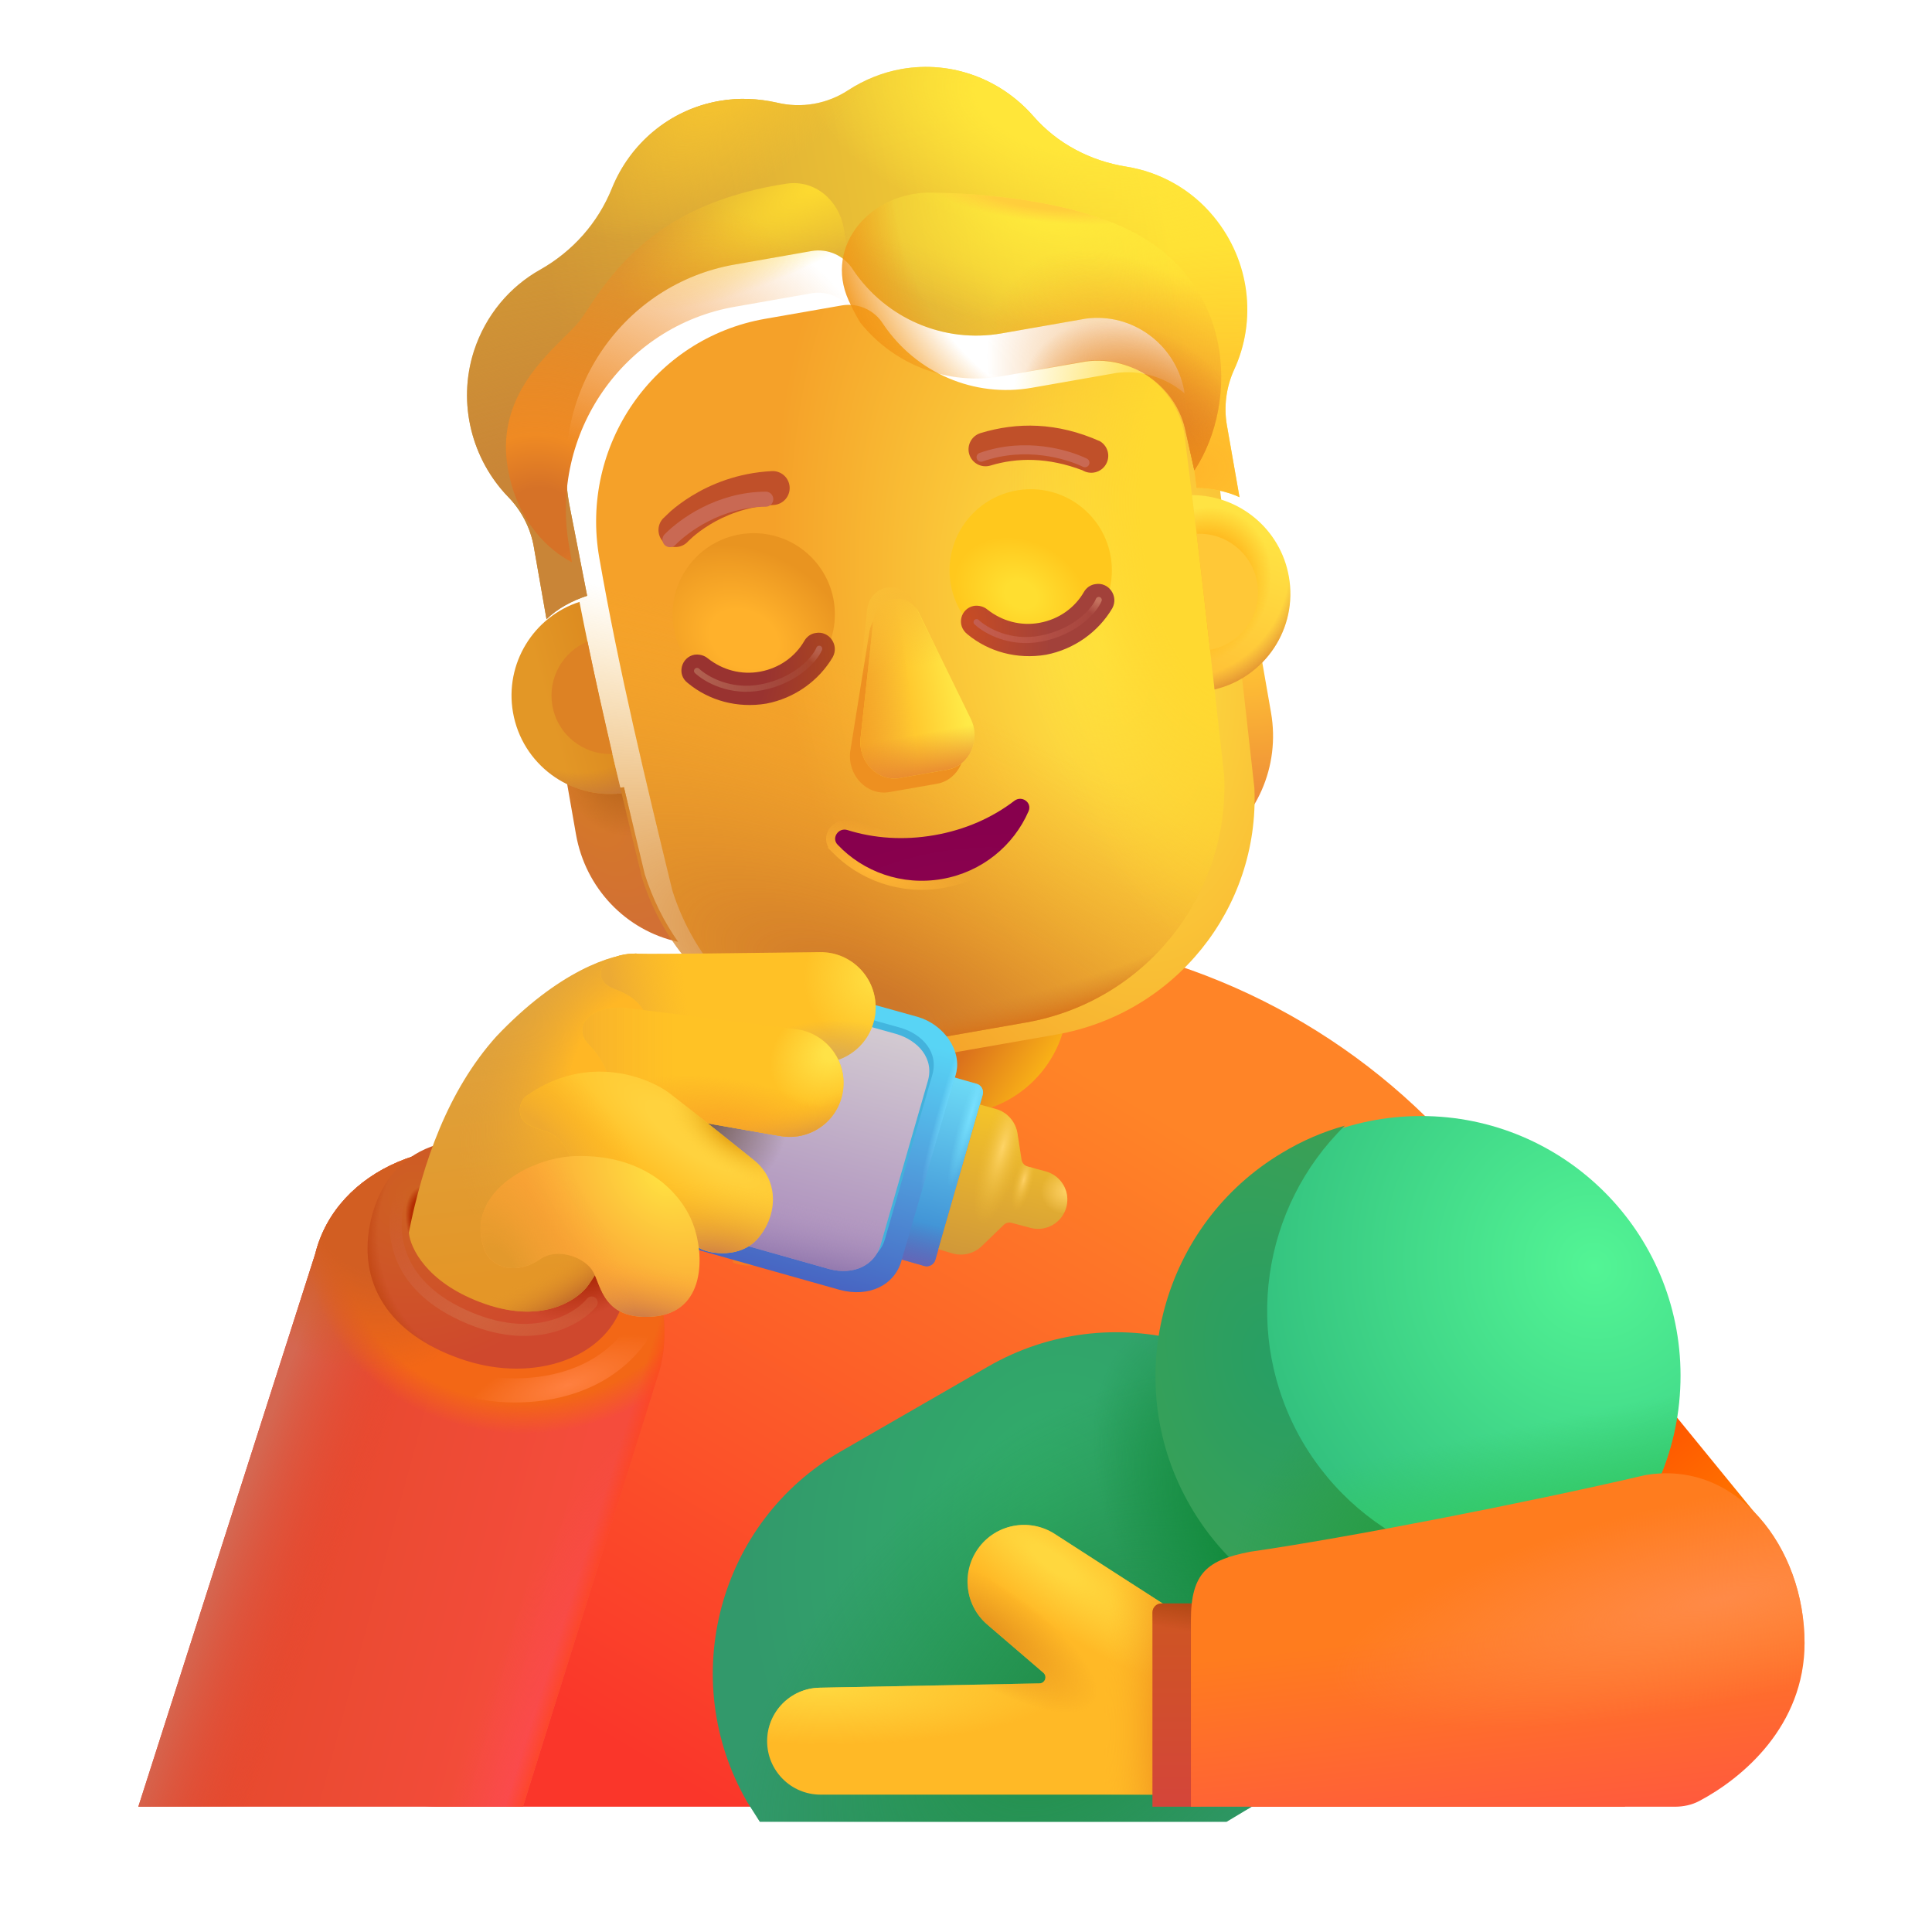 <svg width="100%" height="100%" viewBox="0 0 32 32" fill="none" xmlns="http://www.w3.org/2000/svg">
<path d="M7.245 29.925C6.195 29.925 5.345 29.075 5.355 28.025L5.365 25.895C5.365 20.125 10.155 15.435 16.055 15.435C21.965 15.435 26.745 20.115 26.745 25.895L26.915 29.925H7.245Z" fill="url(#paint0_linear_4002_3529)"/>
<path d="M15.775 18.456C16.835 18.456 17.685 17.596 17.685 16.546V14.286C17.685 13.226 16.825 12.376 15.775 12.376C14.715 12.376 13.865 13.236 13.865 14.286V16.546C13.855 17.605 14.715 18.456 15.775 18.456Z" fill="url(#paint1_linear_4002_3529)"/>
<path d="M29.235 25.265L24.295 19.215L21.135 27.785L29.235 25.265Z" fill="url(#paint2_linear_4002_3529)"/>
<path d="M20.04 11.339C20.373 11.269 20.667 11.101 20.89 10.873L21.052 11.802C21.208 12.694 20.816 13.581 20.067 14.052C20.173 13.661 20.221 13.245 20.206 12.814L20.04 11.339Z" fill="url(#paint3_radial_4002_3529)"/>
<path d="M20.04 11.339C20.373 11.269 20.667 11.101 20.89 10.873L21.052 11.802C21.208 12.694 20.816 13.581 20.067 14.052C20.173 13.661 20.221 13.245 20.206 12.814L20.04 11.339Z" fill="url(#paint4_radial_4002_3529)"/>
<path d="M10.334 13.039C9.997 13.087 9.664 13.028 9.377 12.889L9.54 13.819C9.696 14.71 10.366 15.412 11.232 15.6C10.998 15.268 10.812 14.894 10.68 14.482L10.334 13.039Z" fill="url(#paint5_radial_4002_3529)"/>
<path d="M10.334 13.039C9.997 13.087 9.664 13.028 9.377 12.889L9.54 13.819C9.696 14.71 10.366 15.412 11.232 15.6C10.998 15.268 10.812 14.894 10.68 14.482L10.334 13.039Z" fill="url(#paint6_radial_4002_3529)"/>
<g filter="url(#filter0_ii_4002_3529)">
<path d="M10.635 14.545C11.233 16.449 13.146 17.61 15.11 17.266L16.993 16.936C18.957 16.592 20.361 14.851 20.277 12.856C20.065 10.955 19.856 9.062 19.614 7.167C19.47 6.403 18.755 5.877 17.987 5.978L16.589 6.223C15.636 6.39 14.675 5.979 14.129 5.169C13.984 4.935 13.712 4.812 13.442 4.859L12.171 5.081C10.328 5.404 9.1 7.176 9.426 9.039C9.751 10.897 10.187 12.704 10.635 14.545Z" fill="url(#paint7_radial_4002_3529)"/>
</g>
<path d="M10.635 14.545C11.233 16.449 13.146 17.61 15.11 17.266L16.993 16.936C18.957 16.592 20.361 14.851 20.277 12.856C20.065 10.955 19.856 9.062 19.614 7.167C19.47 6.403 18.755 5.877 17.987 5.978L16.589 6.223C15.636 6.39 14.675 5.979 14.129 5.169C13.984 4.935 13.712 4.812 13.442 4.859L12.171 5.081C10.328 5.404 9.1 7.176 9.426 9.039C9.751 10.897 10.187 12.704 10.635 14.545Z" fill="url(#paint8_radial_4002_3529)"/>
<path d="M10.635 14.545C11.233 16.449 13.146 17.61 15.11 17.266L16.993 16.936C18.957 16.592 20.361 14.851 20.277 12.856C20.065 10.955 19.856 9.062 19.614 7.167C19.47 6.403 18.755 5.877 17.987 5.978L16.589 6.223C15.636 6.39 14.675 5.979 14.129 5.169C13.984 4.935 13.712 4.812 13.442 4.859L12.171 5.081C10.328 5.404 9.1 7.176 9.426 9.039C9.751 10.897 10.187 12.704 10.635 14.545Z" fill="url(#paint9_radial_4002_3529)"/>
<path d="M10.635 14.545C11.233 16.449 13.146 17.61 15.11 17.266L16.993 16.936C18.957 16.592 20.361 14.851 20.277 12.856C20.065 10.955 19.856 9.062 19.614 7.167C19.47 6.403 18.755 5.877 17.987 5.978L16.589 6.223C15.636 6.39 14.675 5.979 14.129 5.169C13.984 4.935 13.712 4.812 13.442 4.859L12.171 5.081C10.328 5.404 9.1 7.176 9.426 9.039C9.751 10.897 10.187 12.704 10.635 14.545Z" fill="url(#paint10_radial_4002_3529)"/>
<g filter="url(#filter1_f_4002_3529)">
<path d="M14.393 10.508L14.081 12.455C14.039 12.851 14.365 13.184 14.733 13.119L15.518 12.982C15.886 12.917 16.079 12.488 15.905 12.135L15.053 10.393C14.869 10.006 14.441 10.081 14.393 10.508Z" fill="#EE9020"/>
</g>
<g filter="url(#filter2_f_4002_3529)">
<path d="M14.463 10.294L14.254 12.223C14.211 12.619 14.537 12.951 14.905 12.887L15.691 12.749C16.059 12.685 16.252 12.256 16.078 11.903L15.226 10.16C15.041 9.774 14.511 9.867 14.463 10.294Z" fill="url(#paint11_linear_4002_3529)"/>
<path d="M14.463 10.294L14.254 12.223C14.211 12.619 14.537 12.951 14.905 12.887L15.691 12.749C16.059 12.685 16.252 12.256 16.078 11.903L15.226 10.16C15.041 9.774 14.511 9.867 14.463 10.294Z" fill="url(#paint12_linear_4002_3529)"/>
<path d="M14.463 10.294L14.254 12.223C14.211 12.619 14.537 12.951 14.905 12.887L15.691 12.749C16.059 12.685 16.252 12.256 16.078 11.903L15.226 10.16C15.041 9.774 14.511 9.867 14.463 10.294Z" fill="url(#paint13_linear_4002_3529)"/>
</g>
<g filter="url(#filter3_f_4002_3529)">
<path d="M14.362 10.103L14.153 12.031C14.111 12.428 14.437 12.76 14.805 12.695L15.59 12.558C15.958 12.493 16.151 12.064 15.978 11.712L15.126 9.969C14.941 9.582 14.41 9.675 14.362 10.103Z" fill="url(#paint14_linear_4002_3529)"/>
</g>
<g filter="url(#filter4_f_4002_3529)">
<path d="M14.058 13.676L14.058 13.676C14.483 13.811 14.967 13.846 15.463 13.759C15.963 13.672 16.402 13.475 16.756 13.204L16.756 13.203L16.756 13.203C16.848 13.135 16.959 13.146 17.033 13.2C17.109 13.256 17.152 13.359 17.104 13.467M14.058 13.676L17.036 13.437M14.058 13.676L14.057 13.676C13.947 13.642 13.847 13.693 13.796 13.77C13.744 13.847 13.738 13.959 13.82 14.043M14.058 13.676L13.874 13.991M17.104 13.467C17.104 13.467 17.104 13.467 17.104 13.467L17.036 13.437M17.104 13.467C17.104 13.467 17.105 13.467 17.105 13.467L17.036 13.437M17.104 13.467C16.849 14.055 16.305 14.512 15.616 14.633C14.927 14.753 14.26 14.509 13.82 14.043M17.036 13.437C16.79 14.003 16.267 14.443 15.603 14.559C14.939 14.675 14.297 14.439 13.874 13.991M13.82 14.043C13.82 14.043 13.82 14.043 13.821 14.044L13.874 13.991M13.82 14.043C13.82 14.043 13.82 14.043 13.819 14.042L13.874 13.991" stroke="url(#paint15_radial_4002_3529)" stroke-width="0.15"/>
</g>
<path d="M15.476 13.833C14.969 13.922 14.472 13.886 14.035 13.748C13.886 13.702 13.766 13.882 13.874 13.991C14.297 14.439 14.939 14.675 15.603 14.559C16.267 14.443 16.79 14.003 17.036 13.437C17.099 13.293 16.926 13.17 16.802 13.263C16.438 13.542 15.988 13.744 15.476 13.833Z" fill="url(#paint16_radial_4002_3529)"/>
<g filter="url(#filter5_ii_4002_3529)">
<path d="M18.654 3.46C19.199 3.547 19.722 3.825 20.103 4.288C20.713 5.025 20.816 6.017 20.439 6.828C20.309 7.116 20.267 7.438 20.322 7.748L20.53 8.935C20.32 8.837 20.057 8.784 19.817 8.783L19.614 7.166C19.47 6.402 18.755 5.876 17.987 5.977L16.589 6.222C15.636 6.389 14.675 5.978 14.129 5.168C13.984 4.934 13.712 4.811 13.442 4.858L12.171 5.081C10.328 5.403 9.099 7.175 9.426 9.038L9.725 10.568C9.478 10.649 9.228 10.781 9.052 10.957L8.842 9.759C8.788 9.448 8.639 9.159 8.42 8.933C7.82 8.315 7.57 7.387 7.849 6.516C8.044 5.914 8.447 5.446 8.949 5.165C9.486 4.861 9.905 4.39 10.137 3.814C10.435 3.083 11.084 2.517 11.915 2.372C12.238 2.315 12.557 2.331 12.864 2.399C13.274 2.498 13.703 2.423 14.055 2.19C14.315 2.023 14.61 1.9 14.933 1.843C15.775 1.696 16.59 2.022 17.116 2.625C17.513 3.08 18.059 3.365 18.654 3.46Z" fill="url(#paint17_linear_4002_3529)"/>
<path d="M18.654 3.46C19.199 3.547 19.722 3.825 20.103 4.288C20.713 5.025 20.816 6.017 20.439 6.828C20.309 7.116 20.267 7.438 20.322 7.748L20.53 8.935C20.32 8.837 20.057 8.784 19.817 8.783L19.614 7.166C19.47 6.402 18.755 5.876 17.987 5.977L16.589 6.222C15.636 6.389 14.675 5.978 14.129 5.168C13.984 4.934 13.712 4.811 13.442 4.858L12.171 5.081C10.328 5.403 9.099 7.175 9.426 9.038L9.725 10.568C9.478 10.649 9.228 10.781 9.052 10.957L8.842 9.759C8.788 9.448 8.639 9.159 8.42 8.933C7.82 8.315 7.57 7.387 7.849 6.516C8.044 5.914 8.447 5.446 8.949 5.165C9.486 4.861 9.905 4.39 10.137 3.814C10.435 3.083 11.084 2.517 11.915 2.372C12.238 2.315 12.557 2.331 12.864 2.399C13.274 2.498 13.703 2.423 14.055 2.19C14.315 2.023 14.61 1.9 14.933 1.843C15.775 1.696 16.59 2.022 17.116 2.625C17.513 3.08 18.059 3.365 18.654 3.46Z" fill="url(#paint18_radial_4002_3529)"/>
<path d="M18.654 3.46C19.199 3.547 19.722 3.825 20.103 4.288C20.713 5.025 20.816 6.017 20.439 6.828C20.309 7.116 20.267 7.438 20.322 7.748L20.53 8.935C20.32 8.837 20.057 8.784 19.817 8.783L19.614 7.166C19.47 6.402 18.755 5.876 17.987 5.977L16.589 6.222C15.636 6.389 14.675 5.978 14.129 5.168C13.984 4.934 13.712 4.811 13.442 4.858L12.171 5.081C10.328 5.403 9.099 7.175 9.426 9.038L9.725 10.568C9.478 10.649 9.228 10.781 9.052 10.957L8.842 9.759C8.788 9.448 8.639 9.159 8.42 8.933C7.82 8.315 7.57 7.387 7.849 6.516C8.044 5.914 8.447 5.446 8.949 5.165C9.486 4.861 9.905 4.39 10.137 3.814C10.435 3.083 11.084 2.517 11.915 2.372C12.238 2.315 12.557 2.331 12.864 2.399C13.274 2.498 13.703 2.423 14.055 2.19C14.315 2.023 14.61 1.9 14.933 1.843C15.775 1.696 16.59 2.022 17.116 2.625C17.513 3.08 18.059 3.365 18.654 3.46Z" fill="url(#paint19_radial_4002_3529)"/>
<path d="M18.654 3.46C19.199 3.547 19.722 3.825 20.103 4.288C20.713 5.025 20.816 6.017 20.439 6.828C20.309 7.116 20.267 7.438 20.322 7.748L20.53 8.935C20.32 8.837 20.057 8.784 19.817 8.783L19.614 7.166C19.47 6.402 18.755 5.876 17.987 5.977L16.589 6.222C15.636 6.389 14.675 5.978 14.129 5.168C13.984 4.934 13.712 4.811 13.442 4.858L12.171 5.081C10.328 5.403 9.099 7.175 9.426 9.038L9.725 10.568C9.478 10.649 9.228 10.781 9.052 10.957L8.842 9.759C8.788 9.448 8.639 9.159 8.42 8.933C7.82 8.315 7.57 7.387 7.849 6.516C8.044 5.914 8.447 5.446 8.949 5.165C9.486 4.861 9.905 4.39 10.137 3.814C10.435 3.083 11.084 2.517 11.915 2.372C12.238 2.315 12.557 2.331 12.864 2.399C13.274 2.498 13.703 2.423 14.055 2.19C14.315 2.023 14.61 1.9 14.933 1.843C15.775 1.696 16.59 2.022 17.116 2.625C17.513 3.08 18.059 3.365 18.654 3.46Z" fill="url(#paint20_radial_4002_3529)"/>
<path d="M18.654 3.46C19.199 3.547 19.722 3.825 20.103 4.288C20.713 5.025 20.816 6.017 20.439 6.828C20.309 7.116 20.267 7.438 20.322 7.748L20.53 8.935C20.32 8.837 20.057 8.784 19.817 8.783L19.614 7.166C19.47 6.402 18.755 5.876 17.987 5.977L16.589 6.222C15.636 6.389 14.675 5.978 14.129 5.168C13.984 4.934 13.712 4.811 13.442 4.858L12.171 5.081C10.328 5.403 9.099 7.175 9.426 9.038L9.725 10.568C9.478 10.649 9.228 10.781 9.052 10.957L8.842 9.759C8.788 9.448 8.639 9.159 8.42 8.933C7.82 8.315 7.57 7.387 7.849 6.516C8.044 5.914 8.447 5.446 8.949 5.165C9.486 4.861 9.905 4.39 10.137 3.814C10.435 3.083 11.084 2.517 11.915 2.372C12.238 2.315 12.557 2.331 12.864 2.399C13.274 2.498 13.703 2.423 14.055 2.19C14.315 2.023 14.61 1.9 14.933 1.843C15.775 1.696 16.59 2.022 17.116 2.625C17.513 3.08 18.059 3.365 18.654 3.46Z" fill="url(#paint21_radial_4002_3529)"/>
</g>
<g filter="url(#filter6_i_4002_3529)">
<path d="M18.12 7.509C17.408 7.191 16.744 7.19 16.142 7.373C15.993 7.418 15.909 7.575 15.954 7.724C15.999 7.872 16.156 7.956 16.305 7.911C16.748 7.776 17.26 7.773 17.83 7.99C17.963 8.07 18.136 8.027 18.216 7.894C18.296 7.762 18.253 7.589 18.12 7.509Z" fill="#C05029"/>
</g>
<g filter="url(#filter7_i_4002_3529)">
<path d="M11.011 8.665C11.091 8.596 11.209 8.504 11.361 8.411C11.665 8.225 12.113 8.032 12.684 8.003C12.839 7.995 12.971 8.114 12.979 8.269C12.987 8.424 12.868 8.556 12.713 8.564C12.256 8.588 11.898 8.742 11.654 8.891C11.532 8.966 11.439 9.038 11.378 9.091C11.348 9.117 11.326 9.138 11.312 9.152C11.305 9.159 11.3 9.164 11.297 9.166L11.295 9.169C11.191 9.283 11.013 9.292 10.899 9.188C10.784 9.083 10.775 8.906 10.879 8.791L11.011 8.665Z" fill="#C05029"/>
</g>
<g filter="url(#filter8_f_4002_3529)">
<path d="M14.219 5.293C14.188 5.253 14.158 5.211 14.129 5.168C13.984 4.934 13.712 4.811 13.441 4.858L12.171 5.081C10.328 5.403 9.099 7.175 9.425 9.039L9.473 9.313C9.089 9.114 8.566 8.644 8.412 7.762C8.224 6.692 8.91 6.015 9.348 5.582C9.471 5.46 9.575 5.358 9.633 5.272C9.658 5.235 9.685 5.194 9.715 5.15C9.999 4.718 10.505 3.95 11.541 3.472C12.051 3.236 12.587 3.107 13.028 3.042C13.496 2.972 13.895 3.317 13.976 3.783L14.238 5.276L14.219 5.293Z" fill="url(#paint22_radial_4002_3529)"/>
<path d="M14.219 5.293C14.188 5.253 14.158 5.211 14.129 5.168C13.984 4.934 13.712 4.811 13.441 4.858L12.171 5.081C10.328 5.403 9.099 7.175 9.425 9.039L9.473 9.313C9.089 9.114 8.566 8.644 8.412 7.762C8.224 6.692 8.91 6.015 9.348 5.582C9.471 5.46 9.575 5.358 9.633 5.272C9.658 5.235 9.685 5.194 9.715 5.15C9.999 4.718 10.505 3.95 11.541 3.472C12.051 3.236 12.587 3.107 13.028 3.042C13.496 2.972 13.895 3.317 13.976 3.783L14.238 5.276L14.219 5.293Z" fill="url(#paint23_radial_4002_3529)"/>
</g>
<g filter="url(#filter9_f_4002_3529)">
<path d="M19.782 7.79L19.642 7.165C19.498 6.405 18.758 5.886 17.99 5.987L16.592 6.232C15.704 6.388 14.81 6.044 14.251 5.346C14.251 5.346 14.164 5.212 14.057 4.978C13.643 4.064 14.427 3.174 15.43 3.19C16.44 3.207 17.616 3.34 18.535 3.733C20.476 4.565 20.53 6.665 19.782 7.79Z" fill="url(#paint24_radial_4002_3529)"/>
<path d="M19.782 7.79L19.642 7.165C19.498 6.405 18.758 5.886 17.99 5.987L16.592 6.232C15.704 6.388 14.81 6.044 14.251 5.346C14.251 5.346 14.164 5.212 14.057 4.978C13.643 4.064 14.427 3.174 15.43 3.19C16.44 3.207 17.616 3.34 18.535 3.733C20.476 4.565 20.53 6.665 19.782 7.79Z" fill="url(#paint25_radial_4002_3529)"/>
<path d="M19.782 7.79L19.642 7.165C19.498 6.405 18.758 5.886 17.99 5.987L16.592 6.232C15.704 6.388 14.81 6.044 14.251 5.346C14.251 5.346 14.164 5.212 14.057 4.978C13.643 4.064 14.427 3.174 15.43 3.19C16.44 3.207 17.616 3.34 18.535 3.733C20.476 4.565 20.53 6.665 19.782 7.79Z" fill="url(#paint26_radial_4002_3529)"/>
<path d="M19.782 7.79L19.642 7.165C19.498 6.405 18.758 5.886 17.99 5.987L16.592 6.232C15.704 6.388 14.81 6.044 14.251 5.346C14.251 5.346 14.164 5.212 14.057 4.978C13.643 4.064 14.427 3.174 15.43 3.19C16.44 3.207 17.616 3.34 18.535 3.733C20.476 4.565 20.53 6.665 19.782 7.79Z" fill="url(#paint27_radial_4002_3529)"/>
<path d="M19.782 7.79L19.642 7.165C19.498 6.405 18.758 5.886 17.99 5.987L16.592 6.232C15.704 6.388 14.81 6.044 14.251 5.346C14.251 5.346 14.164 5.212 14.057 4.978C13.643 4.064 14.427 3.174 15.43 3.19C16.44 3.207 17.616 3.34 18.535 3.733C20.476 4.565 20.53 6.665 19.782 7.79Z" fill="url(#paint28_radial_4002_3529)"/>
</g>
<path d="M20.117 11.419C19.996 10.345 19.874 9.273 19.743 8.201C20.52 8.201 21.209 8.758 21.348 9.551C21.498 10.406 20.951 11.223 20.117 11.419Z" fill="url(#paint29_linear_4002_3529)"/>
<path d="M20.117 11.419C19.996 10.345 19.874 9.273 19.743 8.201C20.52 8.201 21.209 8.758 21.348 9.551C21.498 10.406 20.951 11.223 20.117 11.419Z" fill="url(#paint30_radial_4002_3529)"/>
<path d="M20.117 11.419C19.996 10.345 19.874 9.273 19.743 8.201C20.52 8.201 21.209 8.758 21.348 9.551C21.498 10.406 20.951 11.223 20.117 11.419Z" fill="url(#paint31_radial_4002_3529)"/>
<path d="M9.598 9.969C8.838 10.215 8.355 10.991 8.497 11.801C8.647 12.659 9.442 13.242 10.296 13.139C10.045 12.084 9.806 11.032 9.598 9.969Z" fill="url(#paint32_linear_4002_3529)"/>
<path d="M9.598 9.969C8.838 10.215 8.355 10.991 8.497 11.801C8.647 12.659 9.442 13.242 10.296 13.139C10.045 12.084 9.806 11.032 9.598 9.969Z" fill="url(#paint33_radial_4002_3529)"/>
<g filter="url(#filter10_f_4002_3529)">
<path d="M9.731 10.626C9.321 10.796 9.07 11.232 9.149 11.687C9.234 12.171 9.665 12.508 10.143 12.488C9.998 11.868 9.86 11.249 9.731 10.626Z" fill="#DD8224"/>
</g>
<g filter="url(#filter11_f_4002_3529)">
<path d="M20.043 10.762C19.97 10.122 19.897 9.482 19.82 8.842C20.301 8.819 20.736 9.156 20.821 9.643C20.913 10.167 20.565 10.666 20.043 10.762Z" fill="#FFC837"/>
</g>
<g filter="url(#filter12_f_4002_3529)">
<circle cx="12.484" cy="10.175" r="1.344" fill="url(#paint34_radial_4002_3529)"/>
</g>
<g filter="url(#filter13_f_4002_3529)">
<circle cx="17.072" cy="9.447" r="1.344" fill="url(#paint35_radial_4002_3529)"/>
</g>
<g filter="url(#filter14_f_4002_3529)">
<path d="M11.097 8.938C11.322 8.709 11.905 8.274 12.683 8.268" stroke="#C96953" stroke-width="0.25" stroke-linecap="round"/>
</g>
<g filter="url(#filter15_f_4002_3529)">
<path d="M17.97 7.664C17.681 7.525 16.984 7.313 16.25 7.573" stroke="#C96953" stroke-width="0.15" stroke-linecap="round"/>
</g>
<path d="M11.503 10.844C11.583 10.834 11.663 10.854 11.723 10.904C11.963 11.094 12.273 11.184 12.593 11.124C12.913 11.064 13.173 10.874 13.323 10.614C13.363 10.544 13.433 10.494 13.513 10.484C13.733 10.444 13.903 10.684 13.793 10.884C13.563 11.274 13.163 11.564 12.693 11.654C12.213 11.734 11.743 11.604 11.393 11.314C11.203 11.174 11.283 10.884 11.503 10.844Z" fill="url(#paint36_radial_4002_3529)"/>
<path d="M16.133 10.035C16.213 10.025 16.293 10.045 16.353 10.095C16.593 10.285 16.903 10.375 17.223 10.315C17.543 10.255 17.803 10.065 17.953 9.805C17.993 9.735 18.063 9.685 18.143 9.675C18.363 9.635 18.533 9.875 18.423 10.075C18.193 10.465 17.793 10.755 17.323 10.845C16.843 10.925 16.373 10.795 16.023 10.505C15.833 10.355 15.913 10.075 16.133 10.035Z" fill="url(#paint37_radial_4002_3529)"/>
<path d="M2.291 29.925L5.221 20.769C5.572 19.355 7.291 18.666 8.871 19.155C10.451 19.645 11.361 21.488 10.877 22.847L8.661 29.925H2.291Z" fill="url(#paint38_linear_4002_3529)"/>
<path d="M2.291 29.925L5.221 20.769C5.572 19.355 7.291 18.666 8.871 19.155C10.451 19.645 11.361 21.488 10.877 22.847L8.661 29.925H2.291Z" fill="url(#paint39_linear_4002_3529)"/>
<path d="M2.291 29.925L5.221 20.769C5.572 19.355 7.291 18.666 8.871 19.155C10.451 19.645 11.361 21.488 10.877 22.847L8.661 29.925H2.291Z" fill="url(#paint40_radial_4002_3529)"/>
<path d="M2.291 29.925L5.221 20.769C5.572 19.355 7.291 18.666 8.871 19.155C10.451 19.645 11.361 21.488 10.877 22.847L8.661 29.925H2.291Z" fill="url(#paint41_radial_4002_3529)"/>
<path d="M2.291 29.925L5.221 20.769C5.572 19.355 7.291 18.666 8.871 19.155C10.451 19.645 11.361 21.488 10.877 22.847L8.661 29.925H2.291Z" fill="url(#paint42_radial_4002_3529)"/>
<path d="M2.291 29.925L5.221 20.769C5.572 19.355 7.291 18.666 8.871 19.155C10.451 19.645 11.361 21.488 10.877 22.847L8.661 29.925H2.291Z" fill="url(#paint43_linear_4002_3529)"/>
<g filter="url(#filter16_i_4002_3529)">
<path d="M21.925 23.945C20.755 21.905 18.145 21.215 16.115 22.385L13.685 23.785C11.645 24.955 10.955 27.565 12.125 29.595C12.195 29.705 12.265 29.815 12.335 29.925H20.065L20.365 29.745C22.405 28.585 23.105 25.975 21.925 23.945Z" fill="url(#paint44_radial_4002_3529)"/>
<path d="M21.925 23.945C20.755 21.905 18.145 21.215 16.115 22.385L13.685 23.785C11.645 24.955 10.955 27.565 12.125 29.595C12.195 29.705 12.265 29.815 12.335 29.925H20.065L20.365 29.745C22.405 28.585 23.105 25.975 21.925 23.945Z" fill="url(#paint45_radial_4002_3529)"/>
<path d="M21.925 23.945C20.755 21.905 18.145 21.215 16.115 22.385L13.685 23.785C11.645 24.955 10.955 27.565 12.125 29.595C12.195 29.705 12.265 29.815 12.335 29.925H20.065L20.365 29.745C22.405 28.585 23.105 25.975 21.925 23.945Z" fill="url(#paint46_radial_4002_3529)"/>
</g>
<path d="M23.535 27.085C25.91 27.085 27.835 25.16 27.835 22.785C27.835 20.41 25.91 18.485 23.535 18.485C21.16 18.485 19.235 20.41 19.235 22.785C19.235 25.16 21.16 27.085 23.535 27.085Z" fill="url(#paint47_radial_4002_3529)"/>
<path d="M23.535 27.085C25.91 27.085 27.835 25.16 27.835 22.785C27.835 20.41 25.91 18.485 23.535 18.485C21.16 18.485 19.235 20.41 19.235 22.785C19.235 25.16 21.16 27.085 23.535 27.085Z" fill="url(#paint48_linear_4002_3529)"/>
<g filter="url(#filter17_i_4002_3529)">
<path d="M21.665 23.865C20.665 22.125 21.005 19.985 22.375 18.645C22.015 18.745 21.665 18.895 21.335 19.095C19.355 20.275 18.655 22.835 19.765 24.855C20.925 26.975 23.605 27.715 25.685 26.515C26.005 26.335 26.295 26.105 26.545 25.865C24.705 26.375 22.675 25.605 21.665 23.865Z" fill="url(#paint49_radial_4002_3529)"/>
<path d="M21.665 23.865C20.665 22.125 21.005 19.985 22.375 18.645C22.015 18.745 21.665 18.895 21.335 19.095C19.355 20.275 18.655 22.835 19.765 24.855C20.925 26.975 23.605 27.715 25.685 26.515C26.005 26.335 26.295 26.105 26.545 25.865C24.705 26.375 22.675 25.605 21.665 23.865Z" fill="url(#paint50_radial_4002_3529)"/>
</g>
<g filter="url(#filter18_i_4002_3529)">
<path d="M17.27 25.607C16.847 25.335 16.285 25.444 15.996 25.855C15.718 26.249 15.785 26.79 16.15 27.105L17.081 27.906C17.15 27.966 17.109 28.08 17.018 28.082L13.374 28.154C12.892 28.163 12.506 28.557 12.506 29.039C12.506 29.528 12.902 29.925 13.392 29.925H19.451V28.924L20.514 27.698L17.27 25.607Z" fill="#FFB926"/>
<path d="M17.27 25.607C16.847 25.335 16.285 25.444 15.996 25.855C15.718 26.249 15.785 26.79 16.15 27.105L17.081 27.906C17.15 27.966 17.109 28.08 17.018 28.082L13.374 28.154C12.892 28.163 12.506 28.557 12.506 29.039C12.506 29.528 12.902 29.925 13.392 29.925H19.451V28.924L20.514 27.698L17.27 25.607Z" fill="url(#paint51_radial_4002_3529)"/>
<path d="M17.27 25.607C16.847 25.335 16.285 25.444 15.996 25.855C15.718 26.249 15.785 26.79 16.15 27.105L17.081 27.906C17.15 27.966 17.109 28.08 17.018 28.082L13.374 28.154C12.892 28.163 12.506 28.557 12.506 29.039C12.506 29.528 12.902 29.925 13.392 29.925H19.451V28.924L20.514 27.698L17.27 25.607Z" fill="url(#paint52_radial_4002_3529)"/>
<path d="M17.27 25.607C16.847 25.335 16.285 25.444 15.996 25.855C15.718 26.249 15.785 26.79 16.15 27.105L17.081 27.906C17.15 27.966 17.109 28.08 17.018 28.082L13.374 28.154C12.892 28.163 12.506 28.557 12.506 29.039C12.506 29.528 12.902 29.925 13.392 29.925H19.451V28.924L20.514 27.698L17.27 25.607Z" fill="url(#paint53_radial_4002_3529)"/>
<path d="M17.27 25.607C16.847 25.335 16.285 25.444 15.996 25.855C15.718 26.249 15.785 26.79 16.15 27.105L17.081 27.906C17.15 27.966 17.109 28.08 17.018 28.082L13.374 28.154C12.892 28.163 12.506 28.557 12.506 29.039C12.506 29.528 12.902 29.925 13.392 29.925H19.451V28.924L20.514 27.698L17.27 25.607Z" fill="url(#paint54_radial_4002_3529)"/>
</g>
<path d="M19.088 26.708C19.088 26.625 19.155 26.558 19.238 26.558H19.881V29.925H19.088V26.708Z" fill="url(#paint55_linear_4002_3529)"/>
<path d="M19.088 26.708C19.088 26.625 19.155 26.558 19.238 26.558H19.881V29.925H19.088V26.708Z" fill="url(#paint56_linear_4002_3529)"/>
<path d="M20.705 25.702C22.303 25.472 25.272 24.894 27.248 24.433C28.77 24.17 29.889 25.636 29.889 27.214C29.889 28.585 28.866 29.45 28.142 29.832C28.018 29.897 27.879 29.925 27.738 29.925H19.725V26.839C19.725 26.042 20.006 25.839 20.705 25.702Z" fill="url(#paint57_linear_4002_3529)"/>
<path d="M20.705 25.702C22.303 25.472 25.272 24.894 27.248 24.433C28.77 24.17 29.889 25.636 29.889 27.214C29.889 28.585 28.866 29.45 28.142 29.832C28.018 29.897 27.879 29.925 27.738 29.925H19.725V26.839C19.725 26.042 20.006 25.839 20.705 25.702Z" fill="url(#paint58_radial_4002_3529)"/>
<path d="M10.304 21.612C10.02 22.492 8.856 22.904 7.704 22.532C6.552 22.161 5.911 21.355 6.131 20.266C6.311 19.378 7.014 18.516 8.869 19.027C10.021 19.398 10.588 20.732 10.304 21.612Z" fill="url(#paint59_radial_4002_3529)"/>
<path d="M10.304 21.612C10.02 22.492 8.856 22.904 7.704 22.532C6.552 22.161 5.911 21.355 6.131 20.266C6.311 19.378 7.014 18.516 8.869 19.027C10.021 19.398 10.588 20.732 10.304 21.612Z" fill="url(#paint60_radial_4002_3529)"/>
<path d="M10.304 21.612C10.02 22.492 8.856 22.904 7.704 22.532C6.552 22.161 5.911 21.355 6.131 20.266C6.311 19.378 7.014 18.516 8.869 19.027C10.021 19.398 10.588 20.732 10.304 21.612Z" fill="url(#paint61_radial_4002_3529)"/>
<path d="M10.304 21.612C10.02 22.492 8.856 22.904 7.704 22.532C6.552 22.161 5.911 21.355 6.131 20.266C6.311 19.378 7.014 18.516 8.869 19.027C10.021 19.398 10.588 20.732 10.304 21.612Z" fill="url(#paint62_radial_4002_3529)"/>
<path d="M11.935 20.525L11.475 20.025C11.195 19.725 10.795 19.545 10.385 19.535C9.965 19.525 9.565 19.695 9.275 19.995L9.105 20.175L9.635 19.225C9.855 18.835 10.225 18.565 10.655 18.485C11.085 18.405 11.535 18.515 11.885 18.785L12.875 19.585C13.205 19.855 13.255 20.335 12.995 20.675C12.785 20.935 12.435 21.025 12.145 20.915C12.115 20.785 12.045 20.645 11.935 20.525Z" fill="url(#paint63_linear_4002_3529)"/>
<path d="M10.655 18.495C10.375 18.545 10.115 18.685 9.915 18.875C9.925 18.825 9.935 18.775 9.955 18.725L10.075 18.395C10.355 17.615 11.165 17.125 11.985 17.245L13.645 17.475C14.065 17.535 14.365 17.925 14.305 18.345C14.245 18.765 13.855 19.065 13.435 19.005L11.865 18.785C11.525 18.525 11.085 18.415 10.655 18.495Z" fill="url(#paint64_linear_4002_3529)"/>
<path d="M15.619 17.791L16.174 17.95C16.254 17.973 16.3 18.056 16.277 18.135L15.493 20.865C15.47 20.945 15.387 20.991 15.308 20.968L14.753 20.809L15.619 17.791Z" fill="url(#paint65_linear_4002_3529)"/>
<path d="M15.619 17.791L16.174 17.95C16.254 17.973 16.3 18.056 16.277 18.135L15.493 20.865C15.47 20.945 15.387 20.991 15.308 20.968L14.753 20.809L15.619 17.791Z" fill="url(#paint66_linear_4002_3529)"/>
<path d="M15.619 17.791L16.174 17.95C16.254 17.973 16.3 18.056 16.277 18.135L15.493 20.865C15.47 20.945 15.387 20.991 15.308 20.968L14.753 20.809L15.619 17.791Z" fill="url(#paint67_radial_4002_3529)"/>
<g filter="url(#filter19_f_4002_3529)">
<path d="M7.87 22.957C8.449 23.098 9.789 23.129 10.527 22.129" stroke="url(#paint68_radial_4002_3529)" stroke-width="0.4" stroke-linecap="round"/>
</g>
<path d="M12.029 15.96L15.201 16.843C15.63 16.968 15.945 17.402 15.828 17.803L14.929 20.889C14.813 21.285 14.396 21.496 13.904 21.363L10.775 20.48L12.029 15.96Z" fill="url(#paint69_linear_4002_3529)"/>
<path d="M12.029 15.96L15.201 16.843C15.63 16.968 15.945 17.402 15.828 17.803L14.929 20.889C14.813 21.285 14.396 21.496 13.904 21.363L10.775 20.48L12.029 15.96Z" fill="url(#paint70_radial_4002_3529)"/>
<path d="M14.915 17.023L12.28 16.289L11.206 20.184L13.806 20.918C14.215 21.028 14.562 20.853 14.658 20.524L15.437 17.82C15.56 17.429 15.272 17.127 14.915 17.023Z" fill="url(#paint71_linear_4002_3529)"/>
<g filter="url(#filter20_i_4002_3529)">
<path d="M12.256 16.39L14.892 17.125C15.249 17.229 15.537 17.531 15.413 17.922L14.634 20.625C14.538 20.954 14.191 21.129 13.783 21.019L11.183 20.285L12.256 16.39Z" fill="url(#paint72_linear_4002_3529)"/>
<path d="M12.256 16.39L14.892 17.125C15.249 17.229 15.537 17.531 15.413 17.922L14.634 20.625C14.538 20.954 14.191 21.129 13.783 21.019L11.183 20.285L12.256 16.39Z" fill="url(#paint73_radial_4002_3529)"/>
<path d="M12.256 16.39L14.892 17.125C15.249 17.229 15.537 17.531 15.413 17.922L14.634 20.625C14.538 20.954 14.191 21.129 13.783 21.019L11.183 20.285L12.256 16.39Z" fill="url(#paint74_linear_4002_3529)"/>
</g>
<path d="M8.22 17.168C9.251 16.081 10.139 15.798 10.54 15.793L11.337 16.66L10.408 20.175C10.228 20.49 9.844 21.171 9.712 21.328C9.548 21.523 8.977 21.958 7.947 21.566C7.059 21.228 6.797 20.668 6.771 20.418C7.004 19.25 7.42 18.059 8.22 17.168Z" fill="url(#paint75_linear_4002_3529)"/>
<path d="M8.22 17.168C9.251 16.081 10.139 15.798 10.54 15.793L11.337 16.66L10.408 20.175C10.228 20.49 9.844 21.171 9.712 21.328C9.548 21.523 8.977 21.958 7.947 21.566C7.059 21.228 6.797 20.668 6.771 20.418C7.004 19.25 7.42 18.059 8.22 17.168Z" fill="url(#paint76_radial_4002_3529)"/>
<path d="M8.22 17.168C9.251 16.081 10.139 15.798 10.54 15.793L11.337 16.66L10.408 20.175C10.228 20.49 9.844 21.171 9.712 21.328C9.548 21.523 8.977 21.958 7.947 21.566C7.059 21.228 6.797 20.668 6.771 20.418C7.004 19.25 7.42 18.059 8.22 17.168Z" fill="url(#paint77_radial_4002_3529)"/>
<path d="M10.189 16.386C10.545 16.511 10.67 16.717 10.704 16.839L11.15 17.23L13.441 17.592C13.985 17.678 14.481 17.27 14.503 16.721C14.523 16.198 14.104 15.764 13.581 15.77C12.406 15.784 10.893 15.806 10.537 15.796C9.951 15.781 9.743 16.23 10.189 16.386Z" fill="#FFC126"/>
<path d="M10.189 16.386C10.545 16.511 10.67 16.717 10.704 16.839L11.15 17.23L13.441 17.592C13.985 17.678 14.481 17.27 14.503 16.721C14.523 16.198 14.104 15.764 13.581 15.77C12.406 15.784 10.893 15.806 10.537 15.796C9.951 15.781 9.743 16.23 10.189 16.386Z" fill="url(#paint78_linear_4002_3529)"/>
<path d="M10.189 16.386C10.545 16.511 10.67 16.717 10.704 16.839L11.15 17.23L13.441 17.592C13.985 17.678 14.481 17.27 14.503 16.721C14.523 16.198 14.104 15.764 13.581 15.77C12.406 15.784 10.893 15.806 10.537 15.796C9.951 15.781 9.743 16.23 10.189 16.386Z" fill="url(#paint79_radial_4002_3529)"/>
<path d="M10.189 16.386C10.545 16.511 10.67 16.717 10.704 16.839L11.15 17.23L13.441 17.592C13.985 17.678 14.481 17.27 14.503 16.721C14.523 16.198 14.104 15.764 13.581 15.77C12.406 15.784 10.893 15.806 10.537 15.796C9.951 15.781 9.743 16.23 10.189 16.386Z" fill="url(#paint80_radial_4002_3529)"/>
<path d="M9.759 17.308C10.003 17.558 10.09 17.834 10.103 17.941L10.587 18.41L12.928 18.817C13.401 18.899 13.854 18.593 13.953 18.124C14.062 17.608 13.702 17.109 13.179 17.045C12.089 16.913 10.759 16.74 10.4 16.699C9.787 16.628 9.454 16.996 9.759 17.308Z" fill="#FFC225"/>
<path d="M9.759 17.308C10.003 17.558 10.09 17.834 10.103 17.941L10.587 18.41L12.928 18.817C13.401 18.899 13.854 18.593 13.953 18.124C14.062 17.608 13.702 17.109 13.179 17.045C12.089 16.913 10.759 16.74 10.4 16.699C9.787 16.628 9.454 16.996 9.759 17.308Z" fill="url(#paint81_linear_4002_3529)"/>
<path d="M9.759 17.308C10.003 17.558 10.09 17.834 10.103 17.941L10.587 18.41L12.928 18.817C13.401 18.899 13.854 18.593 13.953 18.124C14.062 17.608 13.702 17.109 13.179 17.045C12.089 16.913 10.759 16.74 10.4 16.699C9.787 16.628 9.454 16.996 9.759 17.308Z" fill="url(#paint82_radial_4002_3529)"/>
<path d="M9.759 17.308C10.003 17.558 10.09 17.834 10.103 17.941L10.587 18.41L12.928 18.817C13.401 18.899 13.854 18.593 13.953 18.124C14.062 17.608 13.702 17.109 13.179 17.045C12.089 16.913 10.759 16.74 10.4 16.699C9.787 16.628 9.454 16.996 9.759 17.308Z" fill="url(#paint83_radial_4002_3529)"/>
<path d="M9.759 17.308C10.003 17.558 10.09 17.834 10.103 17.941L10.587 18.41L12.928 18.817C13.401 18.899 13.854 18.593 13.953 18.124C14.062 17.608 13.702 17.109 13.179 17.045C12.089 16.913 10.759 16.74 10.4 16.699C9.787 16.628 9.454 16.996 9.759 17.308Z" fill="url(#paint84_radial_4002_3529)"/>
<path d="M8.611 18.405C8.602 18.249 8.696 18.161 8.744 18.136C9.725 17.445 10.749 17.831 11.127 18.136C11.431 18.372 12.127 18.925 12.49 19.218C12.936 19.578 12.862 20.179 12.533 20.534C12.257 20.832 11.781 20.775 11.603 20.683L9.505 19.37C9.451 19.058 9.271 18.808 9.025 18.733C8.779 18.659 8.623 18.601 8.611 18.405Z" fill="url(#paint85_radial_4002_3529)"/>
<path d="M8.611 18.405C8.602 18.249 8.696 18.161 8.744 18.136C9.725 17.445 10.749 17.831 11.127 18.136C11.431 18.372 12.127 18.925 12.49 19.218C12.936 19.578 12.862 20.179 12.533 20.534C12.257 20.832 11.781 20.775 11.603 20.683L9.505 19.37C9.451 19.058 9.271 18.808 9.025 18.733C8.779 18.659 8.623 18.601 8.611 18.405Z" fill="url(#paint86_radial_4002_3529)"/>
<path d="M8.611 18.405C8.602 18.249 8.696 18.161 8.744 18.136C9.725 17.445 10.749 17.831 11.127 18.136C11.431 18.372 12.127 18.925 12.49 19.218C12.936 19.578 12.862 20.179 12.533 20.534C12.257 20.832 11.781 20.775 11.603 20.683L9.505 19.37C9.451 19.058 9.271 18.808 9.025 18.733C8.779 18.659 8.623 18.601 8.611 18.405Z" fill="url(#paint87_radial_4002_3529)"/>
<path d="M8.611 18.405C8.602 18.249 8.696 18.161 8.744 18.136C9.725 17.445 10.749 17.831 11.127 18.136C11.431 18.372 12.127 18.925 12.49 19.218C12.936 19.578 12.862 20.179 12.533 20.534C12.257 20.832 11.781 20.775 11.603 20.683L9.505 19.37C9.451 19.058 9.271 18.808 9.025 18.733C8.779 18.659 8.623 18.601 8.611 18.405Z" fill="url(#paint88_radial_4002_3529)"/>
<path d="M8.947 20.855C8.632 21.075 8.224 21.066 8.041 20.745C7.649 19.797 8.762 19.166 9.54 19.148C10.708 19.12 11.291 19.777 11.478 20.269C11.666 20.761 11.705 21.745 10.806 21.808C10.002 21.864 9.959 21.308 9.826 21.066C9.693 20.824 9.232 20.655 8.947 20.855Z" fill="url(#paint89_radial_4002_3529)"/>
<path d="M8.947 20.855C8.632 21.075 8.224 21.066 8.041 20.745C7.649 19.797 8.762 19.166 9.54 19.148C10.708 19.12 11.291 19.777 11.478 20.269C11.666 20.761 11.705 21.745 10.806 21.808C10.002 21.864 9.959 21.308 9.826 21.066C9.693 20.824 9.232 20.655 8.947 20.855Z" fill="url(#paint90_radial_4002_3529)"/>
<path d="M8.947 20.855C8.632 21.075 8.224 21.066 8.041 20.745C7.649 19.797 8.762 19.166 9.54 19.148C10.708 19.12 11.291 19.777 11.478 20.269C11.666 20.761 11.705 21.745 10.806 21.808C10.002 21.864 9.959 21.308 9.826 21.066C9.693 20.824 9.232 20.655 8.947 20.855Z" fill="url(#paint91_radial_4002_3529)"/>
<path d="M15.543 20.691L15.771 20.759C15.944 20.811 16.132 20.765 16.262 20.639L16.626 20.287C16.66 20.254 16.709 20.242 16.754 20.254L17.069 20.338C17.33 20.407 17.598 20.25 17.664 19.987C17.728 19.732 17.576 19.472 17.321 19.402L17.018 19.32C16.967 19.306 16.929 19.263 16.921 19.211L16.852 18.771C16.821 18.578 16.68 18.419 16.491 18.367L16.231 18.295L15.543 20.691Z" fill="url(#paint92_linear_4002_3529)"/>
<path d="M15.543 20.691L15.771 20.759C15.944 20.811 16.132 20.765 16.262 20.639L16.626 20.287C16.66 20.254 16.709 20.242 16.754 20.254L17.069 20.338C17.33 20.407 17.598 20.25 17.664 19.987C17.728 19.732 17.576 19.472 17.321 19.402L17.018 19.32C16.967 19.306 16.929 19.263 16.921 19.211L16.852 18.771C16.821 18.578 16.68 18.419 16.491 18.367L16.231 18.295L15.543 20.691Z" fill="url(#paint93_radial_4002_3529)"/>
<path d="M15.543 20.691L15.771 20.759C15.944 20.811 16.132 20.765 16.262 20.639L16.626 20.287C16.66 20.254 16.709 20.242 16.754 20.254L17.069 20.338C17.33 20.407 17.598 20.25 17.664 19.987C17.728 19.732 17.576 19.472 17.321 19.402L17.018 19.32C16.967 19.306 16.929 19.263 16.921 19.211L16.852 18.771C16.821 18.578 16.68 18.419 16.491 18.367L16.231 18.295L15.543 20.691Z" fill="url(#paint94_radial_4002_3529)"/>
<path d="M15.543 20.691L15.771 20.759C15.944 20.811 16.132 20.765 16.262 20.639L16.626 20.287C16.66 20.254 16.709 20.242 16.754 20.254L17.069 20.338C17.33 20.407 17.598 20.25 17.664 19.987C17.728 19.732 17.576 19.472 17.321 19.402L17.018 19.32C16.967 19.306 16.929 19.263 16.921 19.211L16.852 18.771C16.821 18.578 16.68 18.419 16.491 18.367L16.231 18.295L15.543 20.691Z" fill="url(#paint95_radial_4002_3529)"/>
<g filter="url(#filter21_f_4002_3529)">
<path d="M6.683 19.675C6.477 20.108 6.364 21.124 7.558 21.73C8.752 22.336 9.55 21.878 9.8 21.574" stroke="url(#paint96_radial_4002_3529)" stroke-width="0.2" stroke-linecap="round"/>
</g>
<g filter="url(#filter22_f_4002_3529)">
<path d="M11.545 11.112C11.696 11.252 12.093 11.482 12.607 11.385C13.17 11.279 13.496 10.927 13.569 10.745" stroke="url(#paint97_linear_4002_3529)" stroke-width="0.1" stroke-linecap="round"/>
<path d="M11.545 11.112C11.696 11.252 12.093 11.482 12.607 11.385C13.17 11.279 13.496 10.927 13.569 10.745" stroke="url(#paint98_radial_4002_3529)" stroke-width="0.1" stroke-linecap="round"/>
</g>
<g filter="url(#filter23_f_4002_3529)">
<path d="M16.175 10.304C16.326 10.445 16.723 10.675 17.238 10.578C17.8 10.471 18.126 10.119 18.199 9.937" stroke="url(#paint99_linear_4002_3529)" stroke-width="0.1" stroke-linecap="round"/>
<path d="M16.175 10.304C16.326 10.445 16.723 10.675 17.238 10.578C17.8 10.471 18.126 10.119 18.199 9.937" stroke="url(#paint100_radial_4002_3529)" stroke-width="0.1" stroke-linecap="round"/>
</g>
<defs>
<filter id="filter0_ii_4002_3529" x="9.373" y="4.849" width="11.407" height="12.677" filterUnits="userSpaceOnUse" color-interpolation-filters="sRGB">
<feFlood flood-opacity="0" result="BackgroundImageFix"/>
<feBlend mode="normal" in="SourceGraphic" in2="BackgroundImageFix" result="shape"/>
<feColorMatrix in="SourceAlpha" type="matrix" values="0 0 0 0 0 0 0 0 0 0 0 0 0 0 0 0 0 0 127 0" result="hardAlpha"/>
<feOffset dx="0.5"/>
<feGaussianBlur stdDeviation="0.5"/>
<feComposite in2="hardAlpha" operator="arithmetic" k2="-1" k3="1"/>
<feColorMatrix type="matrix" values="0 0 0 0 0.824 0 0 0 0 0.624 0 0 0 0 0.314 0 0 0 1 0"/>
<feBlend mode="normal" in2="shape" result="effect1_innerShadow_4002_3529"/>
<feColorMatrix in="SourceAlpha" type="matrix" values="0 0 0 0 0 0 0 0 0 0 0 0 0 0 0 0 0 0 127 0" result="hardAlpha"/>
<feOffset dy="0.2"/>
<feGaussianBlur stdDeviation="0.375"/>
<feComposite in2="hardAlpha" operator="arithmetic" k2="-1" k3="1"/>
<feColorMatrix type="matrix" values="0 0 0 0 0.98 0 0 0 0 0.549 0 0 0 0 0.094 0 0 0 1 0"/>
<feBlend mode="normal" in2="effect1_innerShadow_4002_3529" result="effect2_innerShadow_4002_3529"/>
</filter>
<filter id="filter1_f_4002_3529" x="13.077" y="9.141" width="3.893" height="4.986" filterUnits="userSpaceOnUse" color-interpolation-filters="sRGB">
<feFlood flood-opacity="0" result="BackgroundImageFix"/>
<feBlend mode="normal" in="SourceGraphic" in2="BackgroundImageFix" result="shape"/>
<feGaussianBlur stdDeviation="0.5" result="effect1_foregroundBlur_4002_3529"/>
</filter>
<filter id="filter2_f_4002_3529" x="14.15" y="9.816" width="2.093" height="3.179" filterUnits="userSpaceOnUse" color-interpolation-filters="sRGB">
<feFlood flood-opacity="0" result="BackgroundImageFix"/>
<feBlend mode="normal" in="SourceGraphic" in2="BackgroundImageFix" result="shape"/>
<feGaussianBlur stdDeviation="0.05" result="effect1_foregroundBlur_4002_3529"/>
</filter>
<filter id="filter3_f_4002_3529" x="14.049" y="9.625" width="2.093" height="3.179" filterUnits="userSpaceOnUse" color-interpolation-filters="sRGB">
<feFlood flood-opacity="0" result="BackgroundImageFix"/>
<feBlend mode="normal" in="SourceGraphic" in2="BackgroundImageFix" result="shape"/>
<feGaussianBlur stdDeviation="0.05" result="effect1_foregroundBlur_4002_3529"/>
</filter>
<filter id="filter4_f_4002_3529" x="13.582" y="12.981" width="3.717" height="1.858" filterUnits="userSpaceOnUse" color-interpolation-filters="sRGB">
<feFlood flood-opacity="0" result="BackgroundImageFix"/>
<feBlend mode="normal" in="SourceGraphic" in2="BackgroundImageFix" result="shape"/>
<feGaussianBlur stdDeviation="0.05" result="effect1_foregroundBlur_4002_3529"/>
</filter>
<filter id="filter5_ii_4002_3529" x="7.735" y="1.308" width="12.924" height="9.649" filterUnits="userSpaceOnUse" color-interpolation-filters="sRGB">
<feFlood flood-opacity="0" result="BackgroundImageFix"/>
<feBlend mode="normal" in="SourceGraphic" in2="BackgroundImageFix" result="shape"/>
<feColorMatrix in="SourceAlpha" type="matrix" values="0 0 0 0 0 0 0 0 0 0 0 0 0 0 0 0 0 0 127 0" result="hardAlpha"/>
<feOffset dy="-0.5"/>
<feGaussianBlur stdDeviation="0.625"/>
<feComposite in2="hardAlpha" operator="arithmetic" k2="-1" k3="1"/>
<feColorMatrix type="matrix" values="0 0 0 0 0.945 0 0 0 0 0.51 0 0 0 0 0.063 0 0 0 1 0"/>
<feBlend mode="normal" in2="shape" result="effect1_innerShadow_4002_3529"/>
<feColorMatrix in="SourceAlpha" type="matrix" values="0 0 0 0 0 0 0 0 0 0 0 0 0 0 0 0 0 0 127 0" result="hardAlpha"/>
<feOffset dy="-0.2"/>
<feGaussianBlur stdDeviation="0.2"/>
<feComposite in2="hardAlpha" operator="arithmetic" k2="-1" k3="1"/>
<feColorMatrix type="matrix" values="0 0 0 0 0.863 0 0 0 0 0.486 0 0 0 0 0.047 0 0 0 1 0"/>
<feBlend mode="normal" in2="effect1_innerShadow_4002_3529" result="effect2_innerShadow_4002_3529"/>
</filter>
<filter id="filter6_i_4002_3529" x="15.942" y="7.05" width="2.414" height="0.981" filterUnits="userSpaceOnUse" color-interpolation-filters="sRGB">
<feFlood flood-opacity="0" result="BackgroundImageFix"/>
<feBlend mode="normal" in="SourceGraphic" in2="BackgroundImageFix" result="shape"/>
<feColorMatrix in="SourceAlpha" type="matrix" values="0 0 0 0 0 0 0 0 0 0 0 0 0 0 0 0 0 0 127 0" result="hardAlpha"/>
<feOffset dx="0.1" dy="-0.2"/>
<feGaussianBlur stdDeviation="0.125"/>
<feComposite in2="hardAlpha" operator="arithmetic" k2="-1" k3="1"/>
<feColorMatrix type="matrix" values="0 0 0 0 0.604 0 0 0 0 0.243 0 0 0 0 0.153 0 0 0 1 0"/>
<feBlend mode="normal" in2="shape" result="effect1_innerShadow_4002_3529"/>
</filter>
<filter id="filter7_i_4002_3529" x="10.806" y="7.802" width="2.273" height="1.458" filterUnits="userSpaceOnUse" color-interpolation-filters="sRGB">
<feFlood flood-opacity="0" result="BackgroundImageFix"/>
<feBlend mode="normal" in="SourceGraphic" in2="BackgroundImageFix" result="shape"/>
<feColorMatrix in="SourceAlpha" type="matrix" values="0 0 0 0 0 0 0 0 0 0 0 0 0 0 0 0 0 0 127 0" result="hardAlpha"/>
<feOffset dx="0.1" dy="-0.2"/>
<feGaussianBlur stdDeviation="0.125"/>
<feComposite in2="hardAlpha" operator="arithmetic" k2="-1" k3="1"/>
<feColorMatrix type="matrix" values="0 0 0 0 0.604 0 0 0 0 0.243 0 0 0 0 0.153 0 0 0 1 0"/>
<feBlend mode="normal" in2="shape" result="effect1_innerShadow_4002_3529"/>
</filter>
<filter id="filter8_f_4002_3529" x="8.13" y="2.783" width="6.357" height="6.781" filterUnits="userSpaceOnUse" color-interpolation-filters="sRGB">
<feFlood flood-opacity="0" result="BackgroundImageFix"/>
<feBlend mode="normal" in="SourceGraphic" in2="BackgroundImageFix" result="shape"/>
<feGaussianBlur stdDeviation="0.125" result="effect1_foregroundBlur_4002_3529"/>
</filter>
<filter id="filter9_f_4002_3529" x="13.694" y="2.94" width="6.784" height="5.1" filterUnits="userSpaceOnUse" color-interpolation-filters="sRGB">
<feFlood flood-opacity="0" result="BackgroundImageFix"/>
<feBlend mode="normal" in="SourceGraphic" in2="BackgroundImageFix" result="shape"/>
<feGaussianBlur stdDeviation="0.125" result="effect1_foregroundBlur_4002_3529"/>
</filter>
<filter id="filter10_f_4002_3529" x="8.885" y="10.376" width="1.508" height="2.363" filterUnits="userSpaceOnUse" color-interpolation-filters="sRGB">
<feFlood flood-opacity="0" result="BackgroundImageFix"/>
<feBlend mode="normal" in="SourceGraphic" in2="BackgroundImageFix" result="shape"/>
<feGaussianBlur stdDeviation="0.125" result="effect1_foregroundBlur_4002_3529"/>
</filter>
<filter id="filter11_f_4002_3529" x="19.57" y="8.591" width="1.515" height="2.421" filterUnits="userSpaceOnUse" color-interpolation-filters="sRGB">
<feFlood flood-opacity="0" result="BackgroundImageFix"/>
<feBlend mode="normal" in="SourceGraphic" in2="BackgroundImageFix" result="shape"/>
<feGaussianBlur stdDeviation="0.125" result="effect1_foregroundBlur_4002_3529"/>
</filter>
<filter id="filter12_f_4002_3529" x="10.49" y="8.182" width="3.987" height="3.987" filterUnits="userSpaceOnUse" color-interpolation-filters="sRGB">
<feFlood flood-opacity="0" result="BackgroundImageFix"/>
<feBlend mode="normal" in="SourceGraphic" in2="BackgroundImageFix" result="shape"/>
<feGaussianBlur stdDeviation="0.325" result="effect1_foregroundBlur_4002_3529"/>
</filter>
<filter id="filter13_f_4002_3529" x="15.079" y="7.453" width="3.987" height="3.987" filterUnits="userSpaceOnUse" color-interpolation-filters="sRGB">
<feFlood flood-opacity="0" result="BackgroundImageFix"/>
<feBlend mode="normal" in="SourceGraphic" in2="BackgroundImageFix" result="shape"/>
<feGaussianBlur stdDeviation="0.325" result="effect1_foregroundBlur_4002_3529"/>
</filter>
<filter id="filter14_f_4002_3529" x="10.722" y="7.893" width="2.336" height="1.42" filterUnits="userSpaceOnUse" color-interpolation-filters="sRGB">
<feFlood flood-opacity="0" result="BackgroundImageFix"/>
<feBlend mode="normal" in="SourceGraphic" in2="BackgroundImageFix" result="shape"/>
<feGaussianBlur stdDeviation="0.125" result="effect1_foregroundBlur_4002_3529"/>
</filter>
<filter id="filter15_f_4002_3529" x="15.925" y="7.125" width="2.369" height="0.864" filterUnits="userSpaceOnUse" color-interpolation-filters="sRGB">
<feFlood flood-opacity="0" result="BackgroundImageFix"/>
<feBlend mode="normal" in="SourceGraphic" in2="BackgroundImageFix" result="shape"/>
<feGaussianBlur stdDeviation="0.125" result="effect1_foregroundBlur_4002_3529"/>
</filter>
<filter id="filter16_i_4002_3529" x="11.556" y="21.816" width="11.192" height="8.359" filterUnits="userSpaceOnUse" color-interpolation-filters="sRGB">
<feFlood flood-opacity="0" result="BackgroundImageFix"/>
<feBlend mode="normal" in="SourceGraphic" in2="BackgroundImageFix" result="shape"/>
<feColorMatrix in="SourceAlpha" type="matrix" values="0 0 0 0 0 0 0 0 0 0 0 0 0 0 0 0 0 0 127 0" result="hardAlpha"/>
<feOffset dx="0.25" dy="0.25"/>
<feGaussianBlur stdDeviation="0.5"/>
<feComposite in2="hardAlpha" operator="arithmetic" k2="-1" k3="1"/>
<feColorMatrix type="matrix" values="0 0 0 0 0.29 0 0 0 0 0.608 0 0 0 0 0.341 0 0 0 1 0"/>
<feBlend mode="normal" in2="shape" result="effect1_innerShadow_4002_3529"/>
</filter>
<filter id="filter17_i_4002_3529" x="19.138" y="18.645" width="7.407" height="8.444" filterUnits="userSpaceOnUse" color-interpolation-filters="sRGB">
<feFlood flood-opacity="0" result="BackgroundImageFix"/>
<feBlend mode="normal" in="SourceGraphic" in2="BackgroundImageFix" result="shape"/>
<feColorMatrix in="SourceAlpha" type="matrix" values="0 0 0 0 0 0 0 0 0 0 0 0 0 0 0 0 0 0 127 0" result="hardAlpha"/>
<feOffset dx="-0.1"/>
<feGaussianBlur stdDeviation="0.1"/>
<feComposite in2="hardAlpha" operator="arithmetic" k2="-1" k3="1"/>
<feColorMatrix type="matrix" values="0 0 0 0 0.259 0 0 0 0 0.675 0 0 0 0 0.451 0 0 0 1 0"/>
<feBlend mode="normal" in2="shape" result="effect1_innerShadow_4002_3529"/>
</filter>
<filter id="filter18_i_4002_3529" x="12.506" y="25.258" width="8.208" height="4.667" filterUnits="userSpaceOnUse" color-interpolation-filters="sRGB">
<feFlood flood-opacity="0" result="BackgroundImageFix"/>
<feBlend mode="normal" in="SourceGraphic" in2="BackgroundImageFix" result="shape"/>
<feColorMatrix in="SourceAlpha" type="matrix" values="0 0 0 0 0 0 0 0 0 0 0 0 0 0 0 0 0 0 127 0" result="hardAlpha"/>
<feOffset dx="0.2" dy="-0.2"/>
<feGaussianBlur stdDeviation="0.25"/>
<feComposite in2="hardAlpha" operator="arithmetic" k2="-1" k3="1"/>
<feColorMatrix type="matrix" values="0 0 0 0 0.929 0 0 0 0 0.592 0 0 0 0 0.165 0 0 0 1 0"/>
<feBlend mode="normal" in2="shape" result="effect1_innerShadow_4002_3529"/>
</filter>
<filter id="filter19_f_4002_3529" x="7.47" y="21.729" width="3.456" height="1.701" filterUnits="userSpaceOnUse" color-interpolation-filters="sRGB">
<feFlood flood-opacity="0" result="BackgroundImageFix"/>
<feBlend mode="normal" in="SourceGraphic" in2="BackgroundImageFix" result="shape"/>
<feGaussianBlur stdDeviation="0.1" result="effect1_foregroundBlur_4002_3529"/>
</filter>
<filter id="filter20_i_4002_3529" x="11.133" y="16.39" width="4.309" height="4.662" filterUnits="userSpaceOnUse" color-interpolation-filters="sRGB">
<feFlood flood-opacity="0" result="BackgroundImageFix"/>
<feBlend mode="normal" in="SourceGraphic" in2="BackgroundImageFix" result="shape"/>
<feColorMatrix in="SourceAlpha" type="matrix" values="0 0 0 0 0 0 0 0 0 0 0 0 0 0 0 0 0 0 127 0" result="hardAlpha"/>
<feOffset dx="-0.05"/>
<feGaussianBlur stdDeviation="0.05"/>
<feComposite in2="hardAlpha" operator="arithmetic" k2="-1" k3="1"/>
<feColorMatrix type="matrix" values="0 0 0 0 0.533 0 0 0 0 0.553 0 0 0 0 0.62 0 0 0 1 0"/>
<feBlend mode="normal" in2="shape" result="effect1_innerShadow_4002_3529"/>
</filter>
<filter id="filter21_f_4002_3529" x="6.353" y="19.475" width="3.647" height="2.753" filterUnits="userSpaceOnUse" color-interpolation-filters="sRGB">
<feFlood flood-opacity="0" result="BackgroundImageFix"/>
<feBlend mode="normal" in="SourceGraphic" in2="BackgroundImageFix" result="shape"/>
<feGaussianBlur stdDeviation="0.05" result="effect1_foregroundBlur_4002_3529"/>
</filter>
<filter id="filter22_f_4002_3529" x="11.395" y="10.595" width="2.323" height="0.964" filterUnits="userSpaceOnUse" color-interpolation-filters="sRGB">
<feFlood flood-opacity="0" result="BackgroundImageFix"/>
<feBlend mode="normal" in="SourceGraphic" in2="BackgroundImageFix" result="shape"/>
<feGaussianBlur stdDeviation="0.05" result="effect1_foregroundBlur_4002_3529"/>
</filter>
<filter id="filter23_f_4002_3529" x="16.025" y="9.787" width="2.323" height="0.964" filterUnits="userSpaceOnUse" color-interpolation-filters="sRGB">
<feFlood flood-opacity="0" result="BackgroundImageFix"/>
<feBlend mode="normal" in="SourceGraphic" in2="BackgroundImageFix" result="shape"/>
<feGaussianBlur stdDeviation="0.05" result="effect1_foregroundBlur_4002_3529"/>
</filter>
<linearGradient id="paint0_linear_4002_3529" x1="19.314" y1="18.53" x2="12.426" y2="30.207" gradientUnits="userSpaceOnUse">
<stop stop-color="#FF8427"/>
<stop offset="1" stop-color="#FA362A"/>
</linearGradient>
<linearGradient id="paint1_linear_4002_3529" x1="15.775" y1="17.16" x2="17.308" y2="18.144" gradientUnits="userSpaceOnUse">
<stop offset="0.177" stop-color="#DB721C"/>
<stop offset="1" stop-color="#FFBD16"/>
</linearGradient>
<linearGradient id="paint2_linear_4002_3529" x1="23.359" y1="24.267" x2="27.204" y2="28.843" gradientUnits="userSpaceOnUse">
<stop stop-color="#FF3200"/>
<stop offset="1" stop-color="#FF9400"/>
</linearGradient>
<radialGradient id="paint3_radial_4002_3529" cx="0" cy="0" r="1" gradientUnits="userSpaceOnUse" gradientTransform="translate(20.672 10.911) rotate(93.237) scale(3.881 4.611)">
<stop offset="0.043" stop-color="#FFC135"/>
<stop offset="1" stop-color="#E26839"/>
</radialGradient>
<radialGradient id="paint4_radial_4002_3529" cx="0" cy="0" r="1" gradientUnits="userSpaceOnUse" gradientTransform="translate(19.974 11.309) rotate(43.97) scale(0.505 0.429)">
<stop stop-color="#E18C2A"/>
<stop offset="1" stop-color="#E18C2A" stop-opacity="0"/>
</radialGradient>
<radialGradient id="paint5_radial_4002_3529" cx="0" cy="0" r="1" gradientUnits="userSpaceOnUse" gradientTransform="translate(9.615 12.968) rotate(61.302) scale(4.2 1.909)">
<stop stop-color="#D57A26"/>
<stop offset="1" stop-color="#D06A3C"/>
</radialGradient>
<radialGradient id="paint6_radial_4002_3529" cx="0" cy="0" r="1" gradientUnits="userSpaceOnUse" gradientTransform="translate(10.275 12.844) rotate(62.358) scale(1.061 0.931)">
<stop offset="0.263" stop-color="#BE691E"/>
<stop offset="0.977" stop-color="#BE691E" stop-opacity="0"/>
</radialGradient>
<radialGradient id="paint7_radial_4002_3529" cx="0" cy="0" r="1" gradientUnits="userSpaceOnUse" gradientTransform="translate(17.772 10.45) rotate(170.068) scale(5.299 9.373)">
<stop stop-color="#FFE846"/>
<stop offset="1" stop-color="#F5A129"/>
</radialGradient>
<radialGradient id="paint8_radial_4002_3529" cx="0" cy="0" r="1" gradientUnits="userSpaceOnUse" gradientTransform="translate(14.542 16.613) rotate(-64.855) scale(5.075 13.487)">
<stop offset="0.035" stop-color="#CE7829"/>
<stop offset="1" stop-color="#F5B02E" stop-opacity="0"/>
</radialGradient>
<radialGradient id="paint9_radial_4002_3529" cx="0" cy="0" r="1" gradientUnits="userSpaceOnUse" gradientTransform="translate(20.292 8.613) rotate(86.506) scale(7.371 3.571)">
<stop offset="0.39" stop-color="#FFD930"/>
<stop offset="1" stop-color="#FFD930" stop-opacity="0"/>
</radialGradient>
<radialGradient id="paint10_radial_4002_3529" cx="0" cy="0" r="1" gradientUnits="userSpaceOnUse" gradientTransform="translate(14.495 9.16) rotate(80.291) scale(8.338 12.192)">
<stop offset="0.918" stop-color="#D4802A" stop-opacity="0"/>
<stop offset="0.992" stop-color="#D8680F"/>
</radialGradient>
<linearGradient id="paint11_linear_4002_3529" x1="15.114" y1="11.768" x2="15.968" y2="11.619" gradientUnits="userSpaceOnUse">
<stop stop-color="#FFC92F"/>
<stop offset="1" stop-color="#FFEA47"/>
</linearGradient>
<linearGradient id="paint12_linear_4002_3529" x1="14.016" y1="11.8" x2="15.099" y2="11.672" gradientUnits="userSpaceOnUse">
<stop stop-color="#F49F22"/>
<stop offset="1" stop-color="#E88830" stop-opacity="0"/>
<stop offset="1" stop-color="#F49F22" stop-opacity="0"/>
</linearGradient>
<linearGradient id="paint13_linear_4002_3529" x1="15.184" y1="12.166" x2="15.333" y2="13.017" gradientUnits="userSpaceOnUse">
<stop stop-color="#E88830" stop-opacity="0"/>
<stop offset="0.845" stop-color="#E88830"/>
</linearGradient>
<linearGradient id="paint14_linear_4002_3529" x1="14.691" y1="9.731" x2="14.944" y2="11.093" gradientUnits="userSpaceOnUse">
<stop stop-color="#F9BD35"/>
<stop offset="1" stop-color="#F9BD35" stop-opacity="0"/>
</linearGradient>
<radialGradient id="paint15_radial_4002_3529" cx="0" cy="0" r="1" gradientUnits="userSpaceOnUse" gradientTransform="translate(14.419 14.422) rotate(-70.664) scale(0.72 2.095)">
<stop stop-color="#FFB534"/>
<stop offset="1" stop-color="#FFB534" stop-opacity="0"/>
</radialGradient>
<radialGradient id="paint16_radial_4002_3529" cx="0" cy="0" r="1" gradientUnits="userSpaceOnUse" gradientTransform="translate(15.588 14.475) rotate(-99.932) scale(0.731 2.939)">
<stop stop-color="#89014E"/>
<stop offset="1" stop-color="#87004D"/>
</radialGradient>
<linearGradient id="paint17_linear_4002_3529" x1="19.333" y1="4.349" x2="9.226" y2="6.119" gradientUnits="userSpaceOnUse">
<stop stop-color="#FFE235"/>
<stop offset="1" stop-color="#D29935"/>
</linearGradient>
<radialGradient id="paint18_radial_4002_3529" cx="0" cy="0" r="1" gradientUnits="userSpaceOnUse" gradientTransform="translate(9.471 10.275) rotate(-99.932) scale(5.796 10.27)">
<stop offset="0.315" stop-color="#C98537"/>
<stop offset="1" stop-color="#C98537" stop-opacity="0"/>
</radialGradient>
<radialGradient id="paint19_radial_4002_3529" cx="0" cy="0" r="1" gradientUnits="userSpaceOnUse" gradientTransform="translate(19.545 8.511) rotate(-99.932) scale(3.682 6.523)">
<stop stop-color="#FFB52A"/>
<stop offset="1" stop-color="#FFB52A" stop-opacity="0"/>
</radialGradient>
<radialGradient id="paint20_radial_4002_3529" cx="0" cy="0" r="1" gradientUnits="userSpaceOnUse" gradientTransform="translate(17.695 2.377) rotate(-170.598) scale(4.411 2.349)">
<stop offset="0.347" stop-color="#FFE639"/>
<stop offset="1" stop-color="#FFE639" stop-opacity="0"/>
</radialGradient>
<radialGradient id="paint21_radial_4002_3529" cx="0" cy="0" r="1" gradientUnits="userSpaceOnUse" gradientTransform="translate(12.413 1.664) rotate(48.533) scale(1.754 4.061)">
<stop offset="0.287" stop-color="#F3C130"/>
<stop offset="1" stop-color="#F3C130" stop-opacity="0"/>
</radialGradient>
<radialGradient id="paint22_radial_4002_3529" cx="0" cy="0" r="1" gradientUnits="userSpaceOnUse" gradientTransform="translate(13.822 2.901) rotate(150.227) scale(4.102 1.142)">
<stop stop-color="#FFDD30"/>
<stop offset="1" stop-color="#FFDC2B" stop-opacity="0"/>
</radialGradient>
<radialGradient id="paint23_radial_4002_3529" cx="0" cy="0" r="1" gradientUnits="userSpaceOnUse" gradientTransform="translate(8.978 8.646) rotate(-67.656) scale(6.109 6.768)">
<stop offset="0.093" stop-color="#D67227"/>
<stop offset="0.233" stop-color="#EF8A23"/>
<stop offset="1" stop-color="#EF8A23" stop-opacity="0"/>
</radialGradient>
<radialGradient id="paint24_radial_4002_3529" cx="0" cy="0" r="1" gradientUnits="userSpaceOnUse" gradientTransform="translate(17.387 3.471) rotate(3.375) scale(3.527 1.972)">
<stop stop-color="#FFEB3B"/>
<stop offset="1" stop-color="#FFEB3B" stop-opacity="0"/>
</radialGradient>
<radialGradient id="paint25_radial_4002_3529" cx="0" cy="0" r="1" gradientUnits="userSpaceOnUse" gradientTransform="translate(19.698 7.805) rotate(-130.051) scale(4.34 2.42)">
<stop stop-color="#EB8F29"/>
<stop offset="1" stop-color="#EB8F29" stop-opacity="0"/>
</radialGradient>
<radialGradient id="paint26_radial_4002_3529" cx="0" cy="0" r="1" gradientUnits="userSpaceOnUse" gradientTransform="translate(19.026 7.613) rotate(-130.628) scale(2.596 1.859)">
<stop offset="0.394" stop-color="#E48421"/>
<stop offset="1" stop-color="#E48421" stop-opacity="0"/>
</radialGradient>
<radialGradient id="paint27_radial_4002_3529" cx="0" cy="0" r="1" gradientUnits="userSpaceOnUse" gradientTransform="translate(18.538 3.149) rotate(156.577) scale(5.002 5.407)">
<stop offset="0.735" stop-color="#F29415" stop-opacity="0"/>
<stop offset="1" stop-color="#F29415"/>
</radialGradient>
<radialGradient id="paint28_radial_4002_3529" cx="0" cy="0" r="1" gradientUnits="userSpaceOnUse" gradientTransform="translate(17.177 3.259) rotate(97.069) scale(0.407 1.86)">
<stop offset="0.461" stop-color="#FFCE3C"/>
<stop offset="1" stop-color="#FFCE3C" stop-opacity="0"/>
</radialGradient>
<linearGradient id="paint29_linear_4002_3529" x1="21.248" y1="8.982" x2="20.424" y2="11.365" gradientUnits="userSpaceOnUse">
<stop stop-color="#FFE343"/>
<stop offset="1" stop-color="#FFC136"/>
</linearGradient>
<radialGradient id="paint30_radial_4002_3529" cx="0" cy="0" r="1" gradientUnits="userSpaceOnUse" gradientTransform="translate(19.421 9.233) rotate(64.415) scale(2.361 2.253)">
<stop offset="0.856" stop-color="#E1943D" stop-opacity="0"/>
<stop offset="1" stop-color="#E08F2E"/>
</radialGradient>
<radialGradient id="paint31_radial_4002_3529" cx="0" cy="0" r="1" gradientUnits="userSpaceOnUse" gradientTransform="translate(19.876 9.714) rotate(-63.852) scale(1.356 1.137)">
<stop offset="0.664" stop-color="#FFBD22"/>
<stop offset="1" stop-color="#FFBD22" stop-opacity="0"/>
</radialGradient>
<linearGradient id="paint32_linear_4002_3529" x1="9.106" y1="11.832" x2="10.54" y2="11.45" gradientUnits="userSpaceOnUse">
<stop stop-color="#E39726"/>
<stop offset="1" stop-color="#D9851D"/>
</linearGradient>
<radialGradient id="paint33_radial_4002_3529" cx="0" cy="0" r="1" gradientUnits="userSpaceOnUse" gradientTransform="translate(9.586 11.127) rotate(91.316) scale(2.146 2.109)">
<stop offset="0.775" stop-color="#C77937" stop-opacity="0"/>
<stop offset="1" stop-color="#C77937"/>
</radialGradient>
<radialGradient id="paint34_radial_4002_3529" cx="0" cy="0" r="1" gradientUnits="userSpaceOnUse" gradientTransform="translate(12.324 10.579) rotate(-62.622) scale(1.67 2.163)">
<stop offset="0.273" stop-color="#FFB12B"/>
<stop offset="0.876" stop-color="#E99420"/>
</radialGradient>
<radialGradient id="paint35_radial_4002_3529" cx="0" cy="0" r="1" gradientUnits="userSpaceOnUse" gradientTransform="translate(16.913 9.85) rotate(-62.622) scale(1.67 2.163)">
<stop offset="0.127" stop-color="#FFDE30"/>
<stop offset="0.535" stop-color="#FFC81D"/>
</radialGradient>
<radialGradient id="paint36_radial_4002_3529" cx="0" cy="0" r="1" gradientUnits="userSpaceOnUse" gradientTransform="translate(11.397 11.079) rotate(-5.072) scale(2.44 2.477)">
<stop offset="0.528" stop-color="#993330"/>
<stop offset="1" stop-color="#AB4620"/>
</radialGradient>
<radialGradient id="paint37_radial_4002_3529" cx="0" cy="0" r="1" gradientUnits="userSpaceOnUse" gradientTransform="translate(16.027 10.269) rotate(-9.244) scale(1.361 2.214)">
<stop stop-color="#C74C24"/>
<stop offset="1" stop-color="#A2413A"/>
</radialGradient>
<linearGradient id="paint38_linear_4002_3529" x1="9.199" y1="26.238" x2="3.73" y2="24.769" gradientUnits="userSpaceOnUse">
<stop stop-color="#F54C3C"/>
<stop offset="1" stop-color="#E2492A"/>
</linearGradient>
<linearGradient id="paint39_linear_4002_3529" x1="3.605" y1="25.863" x2="5.417" y2="26.519" gradientUnits="userSpaceOnUse">
<stop stop-color="#D46751"/>
<stop offset="1" stop-color="#E6422D" stop-opacity="0"/>
</linearGradient>
<radialGradient id="paint40_radial_4002_3529" cx="0" cy="0" r="1" gradientUnits="userSpaceOnUse" gradientTransform="translate(8.73 20.55) rotate(86.074) scale(3.195 3.634)">
<stop offset="0.836" stop-color="#F36716"/>
<stop offset="1" stop-color="#F36716" stop-opacity="0"/>
</radialGradient>
<radialGradient id="paint41_radial_4002_3529" cx="0" cy="0" r="1" gradientUnits="userSpaceOnUse" gradientTransform="translate(6.48 19.269) rotate(102.308) scale(3.518 2.781)">
<stop offset="0.518" stop-color="#D25E22"/>
<stop offset="1" stop-color="#D25E22" stop-opacity="0"/>
</radialGradient>
<radialGradient id="paint42_radial_4002_3529" cx="0" cy="0" r="1" gradientUnits="userSpaceOnUse" gradientTransform="translate(8.687 29.925) rotate(-163.196) scale(1.207 6.535)">
<stop stop-color="#FC4A51"/>
<stop offset="1" stop-color="#FC4A51" stop-opacity="0"/>
</radialGradient>
<linearGradient id="paint43_linear_4002_3529" x1="9.319" y1="28.256" x2="8.926" y2="28.131" gradientUnits="userSpaceOnUse">
<stop stop-color="#FF451C"/>
<stop offset="1" stop-color="#FF451C" stop-opacity="0"/>
</linearGradient>
<radialGradient id="paint44_radial_4002_3529" cx="0" cy="0" r="1" gradientUnits="userSpaceOnUse" gradientTransform="translate(17.027 24.706) rotate(109.107) scale(6.35 4.728)">
<stop stop-color="#31AE6A"/>
<stop offset="1" stop-color="#32996B"/>
</radialGradient>
<radialGradient id="paint45_radial_4002_3529" cx="0" cy="0" r="1" gradientUnits="userSpaceOnUse" gradientTransform="translate(17.636 27.862) rotate(-132.901) scale(4.223 6.726)">
<stop stop-color="#208D47"/>
<stop offset="1" stop-color="#208D47" stop-opacity="0"/>
</radialGradient>
<radialGradient id="paint46_radial_4002_3529" cx="0" cy="0" r="1" gradientUnits="userSpaceOnUse" gradientTransform="translate(21.199 25.644) rotate(-124.442) scale(4.641 2.54)">
<stop offset="0.393" stop-color="#148C3E"/>
<stop offset="1" stop-color="#148C3E" stop-opacity="0"/>
</radialGradient>
<radialGradient id="paint47_radial_4002_3529" cx="0" cy="0" r="1" gradientUnits="userSpaceOnUse" gradientTransform="translate(26.417 20.988) rotate(152.241) scale(6.039 6.337)">
<stop stop-color="#53F595"/>
<stop offset="1" stop-color="#31BE7D"/>
</radialGradient>
<linearGradient id="paint48_linear_4002_3529" x1="24.699" y1="25.269" x2="24.386" y2="23.8" gradientUnits="userSpaceOnUse">
<stop stop-color="#33C966"/>
<stop offset="1" stop-color="#33C966" stop-opacity="0"/>
</linearGradient>
<radialGradient id="paint49_radial_4002_3529" cx="0" cy="0" r="1" gradientUnits="userSpaceOnUse" gradientTransform="translate(21.199 22.582) rotate(164.954) scale(3.009 4.47)">
<stop stop-color="#279F64"/>
<stop offset="1" stop-color="#3BA055"/>
</radialGradient>
<radialGradient id="paint50_radial_4002_3529" cx="0" cy="0" r="1" gradientUnits="userSpaceOnUse" gradientTransform="translate(22.891 25.425) rotate(-141.694) scale(2.117 2.798)">
<stop stop-color="#289D47"/>
<stop offset="1" stop-color="#289D47" stop-opacity="0"/>
</radialGradient>
<radialGradient id="paint51_radial_4002_3529" cx="0" cy="0" r="1" gradientUnits="userSpaceOnUse" gradientTransform="translate(17.245 26.065) rotate(36.373) scale(3.241 0.898)">
<stop offset="0.136" stop-color="#FFD73E"/>
<stop offset="1" stop-color="#FFD73E" stop-opacity="0"/>
</radialGradient>
<radialGradient id="paint52_radial_4002_3529" cx="0" cy="0" r="1" gradientUnits="userSpaceOnUse" gradientTransform="translate(13.48 28.175) scale(3.906 0.922)">
<stop stop-color="#FFD73E"/>
<stop offset="1" stop-color="#FFD73E" stop-opacity="0"/>
</radialGradient>
<radialGradient id="paint53_radial_4002_3529" cx="0" cy="0" r="1" gradientUnits="userSpaceOnUse" gradientTransform="translate(19.355 28.862) rotate(-180) scale(1.281 5.73)">
<stop offset="0.083" stop-color="#EB861B"/>
<stop offset="1" stop-color="#FFBA27" stop-opacity="0"/>
</radialGradient>
<radialGradient id="paint54_radial_4002_3529" cx="0" cy="0" r="1" gradientUnits="userSpaceOnUse" gradientTransform="translate(16.042 27.175) rotate(33.14) scale(2.258 0.794)">
<stop stop-color="#E38F1D"/>
<stop offset="1" stop-color="#E38F1D" stop-opacity="0"/>
</radialGradient>
<linearGradient id="paint55_linear_4002_3529" x1="19.485" y1="26.558" x2="19.485" y2="29.925" gradientUnits="userSpaceOnUse">
<stop stop-color="#CE5621"/>
<stop offset="1" stop-color="#D4453A"/>
</linearGradient>
<linearGradient id="paint56_linear_4002_3529" x1="19.613" y1="26.488" x2="19.527" y2="26.996" gradientUnits="userSpaceOnUse">
<stop stop-color="#AE4614"/>
<stop offset="1" stop-color="#AE4614" stop-opacity="0"/>
</linearGradient>
<linearGradient id="paint57_linear_4002_3529" x1="26.636" y1="26.706" x2="27.074" y2="30.425" gradientUnits="userSpaceOnUse">
<stop stop-color="#FF7C1E"/>
<stop offset="1" stop-color="#FF5641"/>
</linearGradient>
<radialGradient id="paint58_radial_4002_3529" cx="0" cy="0" r="1" gradientUnits="userSpaceOnUse" gradientTransform="translate(28.511 26.487) rotate(168.154) scale(6.546 1.707)">
<stop stop-color="#FF8A47"/>
<stop offset="1" stop-color="#FF8A47" stop-opacity="0"/>
</radialGradient>
<radialGradient id="paint59_radial_4002_3529" cx="0" cy="0" r="1" gradientUnits="userSpaceOnUse" gradientTransform="translate(6.855 19.8) rotate(72.858) scale(2.857 3.067)">
<stop stop-color="#CE6122"/>
<stop offset="1" stop-color="#CF482D"/>
</radialGradient>
<radialGradient id="paint60_radial_4002_3529" cx="0" cy="0" r="1" gradientUnits="userSpaceOnUse" gradientTransform="translate(9.995 20.772) rotate(145.77) scale(1.55 0.822)">
<stop offset="0.216" stop-color="#A62302"/>
<stop offset="1" stop-color="#A62302" stop-opacity="0"/>
</radialGradient>
<radialGradient id="paint61_radial_4002_3529" cx="0" cy="0" r="1" gradientUnits="userSpaceOnUse" gradientTransform="translate(7.253 20.41) rotate(66.874) scale(0.816 0.472)">
<stop offset="0.827" stop-color="#B42C01"/>
<stop offset="1" stop-color="#B42C01" stop-opacity="0"/>
</radialGradient>
<radialGradient id="paint62_radial_4002_3529" cx="0" cy="0" r="1" gradientUnits="userSpaceOnUse" gradientTransform="translate(8.636 20.425) rotate(153.654) scale(2.615 2.575)">
<stop offset="0.91" stop-color="#C24713" stop-opacity="0"/>
<stop offset="1" stop-color="#C24713"/>
</radialGradient>
<linearGradient id="paint63_linear_4002_3529" x1="11.234" y1="21.998" x2="11.087" y2="19.355" gradientUnits="userSpaceOnUse">
<stop stop-color="#F38820"/>
<stop offset="1" stop-color="#F38820" stop-opacity="0"/>
</linearGradient>
<linearGradient id="paint64_linear_4002_3529" x1="12.44" y1="20.189" x2="12.053" y2="18.207" gradientUnits="userSpaceOnUse">
<stop stop-color="#F38820"/>
<stop offset="1" stop-color="#F38820" stop-opacity="0"/>
</linearGradient>
<linearGradient id="paint65_linear_4002_3529" x1="16.167" y1="17.987" x2="15.386" y2="20.974" gradientUnits="userSpaceOnUse">
<stop stop-color="#6CD9F5"/>
<stop offset="1" stop-color="#3782CE"/>
</linearGradient>
<linearGradient id="paint66_linear_4002_3529" x1="15.295" y1="21.194" x2="15.518" y2="20.303" gradientUnits="userSpaceOnUse">
<stop stop-color="#735CAF"/>
<stop offset="1" stop-color="#735CAF" stop-opacity="0"/>
</linearGradient>
<radialGradient id="paint67_radial_4002_3529" cx="0" cy="0" r="1" gradientUnits="userSpaceOnUse" gradientTransform="translate(16.099 18.401) rotate(106.486) scale(1.308 0.16)">
<stop stop-color="#78E0FF"/>
<stop offset="1" stop-color="#6CD8F5" stop-opacity="0"/>
</radialGradient>
<radialGradient id="paint68_radial_4002_3529" cx="0" cy="0" r="1" gradientUnits="userSpaceOnUse" gradientTransform="translate(9.402 22.942) rotate(-108.658) scale(0.635 1.815)">
<stop stop-color="#FF8040"/>
<stop offset="1" stop-color="#FF8040" stop-opacity="0"/>
</radialGradient>
<linearGradient id="paint69_linear_4002_3529" x1="15.042" y1="17.222" x2="13.917" y2="21.55" gradientUnits="userSpaceOnUse">
<stop stop-color="#58D4F5"/>
<stop offset="1" stop-color="#4760C0"/>
</linearGradient>
<radialGradient id="paint70_radial_4002_3529" cx="0" cy="0" r="1" gradientUnits="userSpaceOnUse" gradientTransform="translate(15.912 17.741) rotate(107.761) scale(2.1 0.173)">
<stop stop-color="#78E2FF"/>
<stop offset="1" stop-color="#78E2FF" stop-opacity="0"/>
</radialGradient>
<linearGradient id="paint71_linear_4002_3529" x1="15.355" y1="17.597" x2="14.245" y2="17.238" gradientUnits="userSpaceOnUse">
<stop stop-color="#43B1DB"/>
<stop offset="1" stop-color="#42B8E0"/>
</linearGradient>
<linearGradient id="paint72_linear_4002_3529" x1="14.542" y1="17.113" x2="13.313" y2="21.863" gradientUnits="userSpaceOnUse">
<stop stop-color="#D2C9D1"/>
<stop offset="1" stop-color="#A07CB6"/>
</linearGradient>
<radialGradient id="paint73_radial_4002_3529" cx="0" cy="0" r="1" gradientUnits="userSpaceOnUse" gradientTransform="translate(11.545 18.428) rotate(25.805) scale(1.579 1.443)">
<stop offset="0.127" stop-color="#6E574E"/>
<stop offset="1" stop-color="#6E574E" stop-opacity="0"/>
</radialGradient>
<linearGradient id="paint74_linear_4002_3529" x1="12.639" y1="20.928" x2="12.857" y2="19.85" gradientUnits="userSpaceOnUse">
<stop stop-color="#8B72AA"/>
<stop offset="1" stop-color="#B59CC2" stop-opacity="0"/>
</linearGradient>
<linearGradient id="paint75_linear_4002_3529" x1="8.511" y1="16.613" x2="9.054" y2="21.113" gradientUnits="userSpaceOnUse">
<stop stop-color="#DEA33F"/>
<stop offset="1" stop-color="#E49627"/>
</linearGradient>
<radialGradient id="paint76_radial_4002_3529" cx="0" cy="0" r="1" gradientUnits="userSpaceOnUse" gradientTransform="translate(7.824 18.035) rotate(53.038) scale(3.872 5.625)">
<stop offset="0.825" stop-color="#E69828" stop-opacity="0"/>
<stop offset="1" stop-color="#BE672A"/>
</radialGradient>
<radialGradient id="paint77_radial_4002_3529" cx="0" cy="0" r="1" gradientUnits="userSpaceOnUse" gradientTransform="translate(10.214 17.488) rotate(119.595) scale(3.702 2.146)">
<stop offset="0.289" stop-color="#FFB725"/>
<stop offset="1" stop-color="#E1A038" stop-opacity="0"/>
</radialGradient>
<linearGradient id="paint78_linear_4002_3529" x1="9.949" y1="16.394" x2="11.324" y2="16.214" gradientUnits="userSpaceOnUse">
<stop offset="0.136" stop-color="#ECAA34"/>
<stop offset="1" stop-color="#F5B12D" stop-opacity="0"/>
</linearGradient>
<radialGradient id="paint79_radial_4002_3529" cx="0" cy="0" r="1" gradientUnits="userSpaceOnUse" gradientTransform="translate(14.503 16.206) rotate(156.146) scale(1.188 1.196)">
<stop stop-color="#FFDF42"/>
<stop offset="1" stop-color="#FFDF42" stop-opacity="0"/>
</radialGradient>
<radialGradient id="paint80_radial_4002_3529" cx="0" cy="0" r="1" gradientUnits="userSpaceOnUse" gradientTransform="translate(13.667 17.831) rotate(-94.844) scale(0.925 1.635)">
<stop stop-color="#CAA166"/>
<stop offset="1" stop-color="#CAA166" stop-opacity="0"/>
</radialGradient>
<linearGradient id="paint81_linear_4002_3529" x1="9.644" y1="17.316" x2="11.199" y2="17.316" gradientUnits="userSpaceOnUse">
<stop stop-color="#F6B12C"/>
<stop offset="1" stop-color="#FFB826" stop-opacity="0"/>
</linearGradient>
<radialGradient id="paint82_radial_4002_3529" cx="0" cy="0" r="1" gradientUnits="userSpaceOnUse" gradientTransform="translate(12.199 18.83) rotate(-78.49) scale(0.94 2.329)">
<stop offset="0.09" stop-color="#F9A325"/>
<stop offset="1" stop-color="#F9A325" stop-opacity="0"/>
</radialGradient>
<radialGradient id="paint83_radial_4002_3529" cx="0" cy="0" r="1" gradientUnits="userSpaceOnUse" gradientTransform="translate(12.652 16.503) rotate(76.139) scale(2.478 4.249)">
<stop offset="0.749" stop-color="#FDB326" stop-opacity="0"/>
<stop offset="1" stop-color="#D99540"/>
</radialGradient>
<radialGradient id="paint84_radial_4002_3529" cx="0" cy="0" r="1" gradientUnits="userSpaceOnUse" gradientTransform="translate(13.792 17.425) rotate(150.154) scale(1.099 0.848)">
<stop offset="0.137" stop-color="#FFE247"/>
<stop offset="1" stop-color="#FFE247" stop-opacity="0"/>
</radialGradient>
<radialGradient id="paint85_radial_4002_3529" cx="0" cy="0" r="1" gradientUnits="userSpaceOnUse" gradientTransform="translate(11.464 18.816) rotate(125.838) scale(1.041 3.656)">
<stop offset="0.243" stop-color="#FFD23E"/>
<stop offset="1" stop-color="#FFBE24"/>
</radialGradient>
<radialGradient id="paint86_radial_4002_3529" cx="0" cy="0" r="1" gradientUnits="userSpaceOnUse" gradientTransform="translate(8.73 19.019) rotate(-41.07) scale(1.451 3.008)">
<stop offset="0.286" stop-color="#EEA92F"/>
<stop offset="1" stop-color="#FFB425" stop-opacity="0"/>
</radialGradient>
<radialGradient id="paint87_radial_4002_3529" cx="0" cy="0" r="1" gradientUnits="userSpaceOnUse" gradientTransform="translate(11.808 20.831) rotate(-84.677) scale(1.263 3.543)">
<stop stop-color="#CD7C46"/>
<stop offset="1" stop-color="#FFC52D" stop-opacity="0"/>
</radialGradient>
<radialGradient id="paint88_radial_4002_3529" cx="0" cy="0" r="1" gradientUnits="userSpaceOnUse" gradientTransform="translate(12.152 18.722) rotate(124.643) scale(0.646 1.317)">
<stop offset="0.139" stop-color="#DF970A"/>
<stop offset="1" stop-color="#FFD03A" stop-opacity="0"/>
</radialGradient>
<radialGradient id="paint89_radial_4002_3529" cx="0" cy="0" r="1" gradientUnits="userSpaceOnUse" gradientTransform="translate(10.958 19.51) rotate(133.152) scale(1.958 2.776)">
<stop stop-color="#FFE041"/>
<stop offset="1" stop-color="#FBA335"/>
</radialGradient>
<radialGradient id="paint90_radial_4002_3529" cx="0" cy="0" r="1" gradientUnits="userSpaceOnUse" gradientTransform="translate(10.527 21.925) rotate(-80.096) scale(0.999 4.782)">
<stop offset="0.107" stop-color="#CD7A48"/>
<stop offset="1" stop-color="#FDA837" stop-opacity="0"/>
</radialGradient>
<radialGradient id="paint91_radial_4002_3529" cx="0" cy="0" r="1" gradientUnits="userSpaceOnUse" gradientTransform="translate(8.292 21.035) rotate(-27.848) scale(1.873 3.577)">
<stop offset="0.111" stop-color="#E3992C"/>
<stop offset="1" stop-color="#FDA537" stop-opacity="0"/>
</radialGradient>
<linearGradient id="paint92_linear_4002_3529" x1="16.611" y1="18.488" x2="16.027" y2="20.988" gradientUnits="userSpaceOnUse">
<stop stop-color="#F3C22A"/>
<stop offset="1" stop-color="#CE953A"/>
</linearGradient>
<radialGradient id="paint93_radial_4002_3529" cx="0" cy="0" r="1" gradientUnits="userSpaceOnUse" gradientTransform="translate(16.611 18.999) rotate(105.675) scale(1.315 0.344)">
<stop stop-color="#FED466"/>
<stop offset="1" stop-color="#EBB830" stop-opacity="0"/>
<stop offset="1" stop-color="#FED466" stop-opacity="0"/>
</radialGradient>
<radialGradient id="paint94_radial_4002_3529" cx="0" cy="0" r="1" gradientUnits="userSpaceOnUse" gradientTransform="translate(16.959 19.538) rotate(105.036) scale(0.542 0.159)">
<stop stop-color="#FED064"/>
<stop offset="1" stop-color="#EBB830" stop-opacity="0"/>
<stop offset="1" stop-color="#FED466" stop-opacity="0"/>
</radialGradient>
<radialGradient id="paint95_radial_4002_3529" cx="0" cy="0" r="1" gradientUnits="userSpaceOnUse" gradientTransform="translate(17.678 19.725) rotate(174.906) scale(0.44 0.386)">
<stop stop-color="#FFD267"/>
<stop offset="1" stop-color="#FFD267" stop-opacity="0"/>
</radialGradient>
<radialGradient id="paint96_radial_4002_3529" cx="0" cy="0" r="1" gradientUnits="userSpaceOnUse" gradientTransform="translate(7.858 21.741) rotate(-96.789) scale(2.23 3.396)">
<stop stop-color="#D1623D"/>
<stop offset="1" stop-color="#D1623D" stop-opacity="0"/>
</radialGradient>
<linearGradient id="paint97_linear_4002_3529" x1="11.49" y1="11.12" x2="13.772" y2="11.276" gradientUnits="userSpaceOnUse">
<stop stop-color="#B16251"/>
<stop offset="1" stop-color="#B16251" stop-opacity="0"/>
</linearGradient>
<radialGradient id="paint98_radial_4002_3529" cx="0" cy="0" r="1" gradientUnits="userSpaceOnUse" gradientTransform="translate(13.569 10.713) rotate(128.418) scale(0.289 0.365)">
<stop offset="0.18" stop-color="#B6614E"/>
<stop offset="1" stop-color="#C26F5C" stop-opacity="0"/>
<stop offset="1" stop-color="#B6614E" stop-opacity="0"/>
</radialGradient>
<linearGradient id="paint99_linear_4002_3529" x1="16.12" y1="10.313" x2="18.402" y2="10.468" gradientUnits="userSpaceOnUse">
<stop stop-color="#C35E51"/>
<stop offset="1" stop-color="#C35E51" stop-opacity="0"/>
</linearGradient>
<radialGradient id="paint100_radial_4002_3529" cx="0" cy="0" r="1" gradientUnits="userSpaceOnUse" gradientTransform="translate(18.199 9.906) rotate(128.418) scale(0.289 0.365)">
<stop offset="0.18" stop-color="#C4725E"/>
<stop offset="1" stop-color="#C26F5C" stop-opacity="0"/>
<stop offset="1" stop-color="#C4725E" stop-opacity="0"/>
</radialGradient>
</defs>
</svg>
